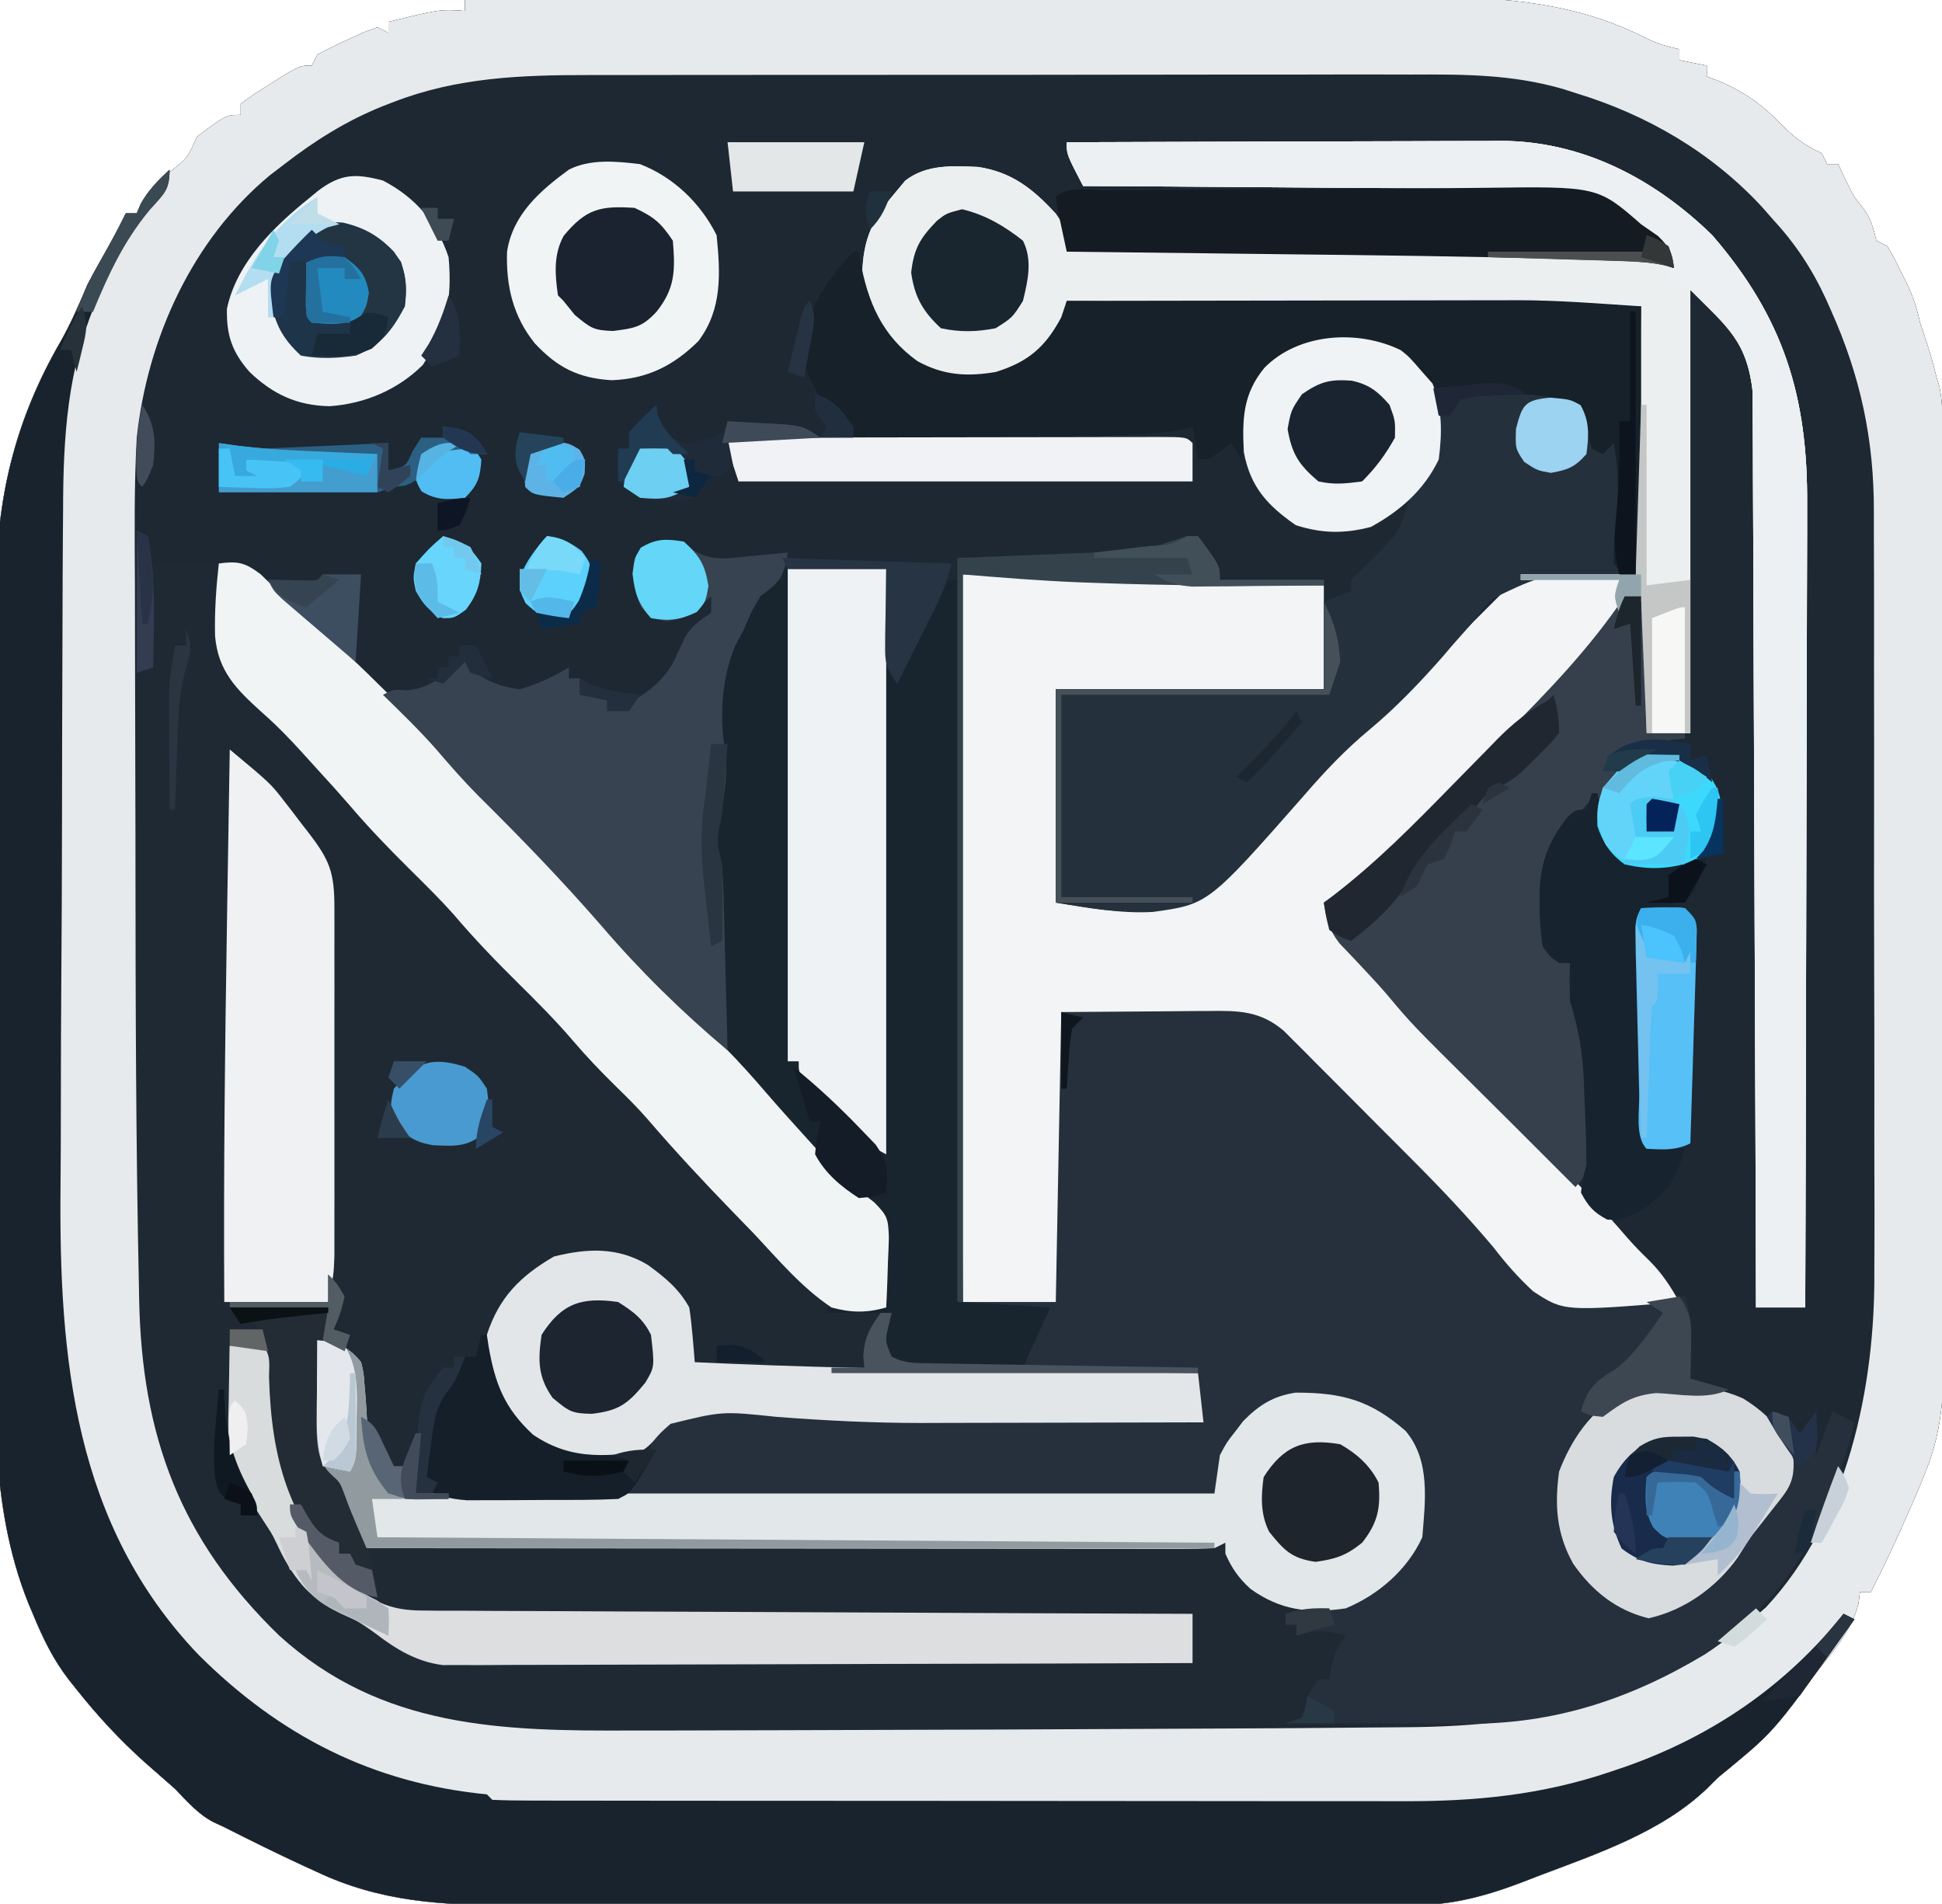 <?xml version="1.0" encoding="UTF-8"?>
<svg version="1.1" xmlns="http://www.w3.org/2000/svg" width="355" height="348">
<path d="M0 0 C24.888 -0.094 49.775 -0.164 74.663 -0.207 C86.22 -0.228 97.777 -0.256 109.334 -0.302 C119.413 -0.342 129.492 -0.367 139.571 -0.376 C144.903 -0.382 150.234 -0.394 155.566 -0.423 C160.595 -0.45 165.625 -0.458 170.655 -0.452 C172.49 -0.454 174.324 -0.461 176.159 -0.477 C190.037 -0.588 203.471 0.576 216.062 7.062 C218.028 8.014 219.87 8.544 222 9 C222 9.66 222 10.32 222 11 C223.65 11.33 225.3 11.66 227 12 C227 12.66 227 13.32 227 14 C227.722 14.268 228.444 14.536 229.188 14.812 C234.261 16.955 237.609 19.536 241.375 23.5 C243.638 25.656 245.238 26.718 248 28 C248.33 28.66 248.66 29.32 249 30 C249.66 30 250.32 30 251 30 C251.433 30.907 251.866 31.815 252.312 32.75 C253.835 35.911 253.835 35.911 255.625 38.125 C257.084 40.115 257.43 41.637 258 44 C258.66 44.33 259.32 44.66 260 45 C261.254 47.145 261.254 47.145 262.562 49.812 C262.997 50.685 263.431 51.558 263.879 52.457 C264.854 54.668 265.483 56.653 266 59 C266.33 59.99 266.66 60.98 267 62 C267.778 64.335 268.442 66.608 269 69 C269.171 69.544 269.342 70.089 269.519 70.65 C270.189 73.921 270.145 77.151 270.14 80.475 C270.145 81.609 270.145 81.609 270.149 82.766 C270.158 85.3 270.16 87.835 270.161 90.37 C270.166 92.186 270.171 94.003 270.176 95.82 C270.189 100.758 270.196 105.697 270.2 110.635 C270.203 113.722 270.207 116.809 270.212 119.896 C270.225 129.559 270.235 139.222 270.239 148.886 C270.243 160.031 270.261 171.176 270.29 182.321 C270.312 190.941 270.322 199.562 270.323 208.182 C270.324 213.327 270.33 218.473 270.348 223.619 C270.364 228.463 270.366 233.307 270.358 238.151 C270.357 239.924 270.361 241.697 270.371 243.47 C270.418 252.349 270.447 260.65 267 269 C266.553 270.121 266.553 270.121 266.097 271.266 C265.274 273.282 264.398 275.266 263.5 277.25 C263.205 277.918 262.91 278.585 262.605 279.273 C260.841 283.237 258.97 287.133 257 291 C256.34 291 255.68 291 255 291 C254.907 291.719 254.814 292.439 254.719 293.18 C253.345 298.571 249.365 302.669 246 307 C245.257 307.962 244.515 308.923 243.75 309.914 C239.813 314.876 235.839 319.37 230.938 323.391 C228.982 324.967 228.982 324.967 227.25 326.734 C218.855 334.912 206.802 338.901 196 343 C195.294 343.276 194.587 343.552 193.859 343.836 C186.943 346.502 180.574 348.301 173.095 348.254 C172.329 348.257 171.563 348.26 170.774 348.263 C168.223 348.271 165.673 348.265 163.122 348.259 C161.287 348.262 159.451 348.265 157.616 348.269 C152.641 348.279 147.665 348.275 142.69 348.269 C137.474 348.264 132.258 348.268 127.042 348.271 C118.279 348.275 109.517 348.27 100.754 348.261 C90.641 348.25 80.529 348.253 70.416 348.264 C61.72 348.273 53.024 348.275 44.328 348.27 C39.141 348.266 33.953 348.266 28.766 348.273 C23.884 348.278 19.002 348.274 14.12 348.263 C12.334 348.26 10.549 348.261 8.764 348.265 C-4.06 348.294 -15.447 347.7 -27.188 342.125 C-27.929 341.786 -28.671 341.447 -29.436 341.098 C-34.344 338.839 -39.178 336.437 -44 334 C-44.687 333.679 -45.374 333.359 -46.081 333.028 C-48.898 331.519 -50.783 329.287 -53 327 C-54.872 325.351 -56.747 323.705 -58.625 322.062 C-63.202 317.946 -67.242 313.577 -71.062 308.75 C-71.515 308.184 -71.968 307.618 -72.434 307.035 C-75.339 303.257 -77.183 299.402 -79 295 C-79.393 294.072 -79.393 294.072 -79.793 293.125 C-87.161 274.804 -85.867 255.088 -85.773 235.712 C-85.754 230.724 -85.765 225.736 -85.772 220.747 C-85.778 212.38 -85.76 204.013 -85.727 195.646 C-85.69 186.019 -85.692 176.393 -85.714 166.766 C-85.735 157.44 -85.728 148.114 -85.708 138.787 C-85.7 134.847 -85.702 130.907 -85.712 126.967 C-85.723 122.317 -85.708 117.667 -85.675 113.017 C-85.667 111.326 -85.667 109.636 -85.677 107.945 C-85.76 91.262 -82.272 76.799 -73.867 62.332 C-71.98 58.965 -70.497 55.554 -69 52 C-68.173 50.423 -67.322 48.858 -66.438 47.312 C-64.877 44.575 -63.386 41.83 -62 39 C-61.34 39 -60.68 39 -60 39 C-59.754 38.413 -59.508 37.827 -59.254 37.223 C-57.806 34.657 -56.218 33.287 -53.938 31.438 C-50.664 28.817 -50.664 28.817 -49 25 C-43.629 21 -43.629 21 -41 21 C-41 20.34 -41 19.68 -41 19 C-38.664 17.273 -38.664 17.273 -35.625 15.375 C-34.627 14.743 -33.63 14.112 -32.602 13.461 C-30 12 -30 12 -28 12 C-27.67 11.34 -27.34 10.68 -27 10 C-25.224 9.034 -23.404 8.148 -21.562 7.312 C-20.079 6.626 -20.079 6.626 -18.566 5.926 C-17.719 5.62 -16.873 5.315 -16 5 C-15.01 5.495 -15.01 5.495 -14 6 C-14 5.34 -14 4.68 -14 4 C-4.59 1.704 -4.59 1.704 0 2 C0 1.34 0 0.68 0 0 Z " fill="#1D2833" transform="translate(85,0)"/>
<path d="M0 0 C24.888 -0.094 49.775 -0.164 74.663 -0.207 C86.22 -0.228 97.777 -0.256 109.334 -0.302 C119.413 -0.342 129.492 -0.367 139.571 -0.376 C144.903 -0.382 150.234 -0.394 155.566 -0.423 C160.595 -0.45 165.625 -0.458 170.655 -0.452 C172.49 -0.454 174.324 -0.461 176.159 -0.477 C190.037 -0.588 203.471 0.576 216.062 7.062 C218.028 8.014 219.87 8.544 222 9 C222 9.66 222 10.32 222 11 C223.65 11.33 225.3 11.66 227 12 C227 12.66 227 13.32 227 14 C227.722 14.268 228.444 14.536 229.188 14.812 C234.261 16.955 237.609 19.536 241.375 23.5 C243.638 25.656 245.238 26.718 248 28 C248.33 28.66 248.66 29.32 249 30 C249.66 30 250.32 30 251 30 C251.433 30.907 251.866 31.815 252.312 32.75 C253.835 35.911 253.835 35.911 255.625 38.125 C257.084 40.115 257.43 41.637 258 44 C258.66 44.33 259.32 44.66 260 45 C261.254 47.145 261.254 47.145 262.562 49.812 C262.997 50.685 263.431 51.558 263.879 52.457 C264.854 54.668 265.483 56.653 266 59 C266.33 59.99 266.66 60.98 267 62 C267.778 64.335 268.442 66.608 269 69 C269.171 69.544 269.342 70.089 269.519 70.65 C270.189 73.921 270.145 77.151 270.14 80.475 C270.145 81.609 270.145 81.609 270.149 82.766 C270.158 85.3 270.16 87.835 270.161 90.37 C270.166 92.186 270.171 94.003 270.176 95.82 C270.189 100.758 270.196 105.697 270.2 110.635 C270.203 113.722 270.207 116.809 270.212 119.896 C270.225 129.559 270.235 139.222 270.239 148.886 C270.243 160.031 270.261 171.176 270.29 182.321 C270.312 190.941 270.322 199.562 270.323 208.182 C270.324 213.327 270.33 218.473 270.348 223.619 C270.364 228.463 270.366 233.307 270.358 238.151 C270.357 239.924 270.361 241.697 270.371 243.47 C270.418 252.349 270.447 260.65 267 269 C266.553 270.121 266.553 270.121 266.097 271.266 C265.274 273.282 264.398 275.266 263.5 277.25 C263.205 277.918 262.91 278.585 262.605 279.273 C260.841 283.237 258.97 287.133 257 291 C256.34 291 255.68 291 255 291 C254.907 291.719 254.814 292.439 254.719 293.18 C253.345 298.571 249.365 302.669 246 307 C245.257 307.962 244.515 308.923 243.75 309.914 C239.813 314.876 235.839 319.37 230.938 323.391 C228.982 324.967 228.982 324.967 227.25 326.734 C218.855 334.912 206.802 338.901 196 343 C195.294 343.276 194.587 343.552 193.859 343.836 C186.943 346.502 180.574 348.301 173.095 348.254 C172.329 348.257 171.563 348.26 170.774 348.263 C168.223 348.271 165.673 348.265 163.122 348.259 C161.287 348.262 159.451 348.265 157.616 348.269 C152.641 348.279 147.665 348.275 142.69 348.269 C137.474 348.264 132.258 348.268 127.042 348.271 C118.279 348.275 109.517 348.27 100.754 348.261 C90.641 348.25 80.529 348.253 70.416 348.264 C61.72 348.273 53.024 348.275 44.328 348.27 C39.141 348.266 33.953 348.266 28.766 348.273 C23.884 348.278 19.002 348.274 14.12 348.263 C12.334 348.26 10.549 348.261 8.764 348.265 C-4.06 348.294 -15.447 347.7 -27.188 342.125 C-27.929 341.786 -28.671 341.447 -29.436 341.098 C-34.344 338.839 -39.178 336.437 -44 334 C-44.687 333.679 -45.374 333.359 -46.081 333.028 C-48.898 331.519 -50.783 329.287 -53 327 C-54.872 325.351 -56.747 323.705 -58.625 322.062 C-63.202 317.946 -67.242 313.577 -71.062 308.75 C-71.515 308.184 -71.968 307.618 -72.434 307.035 C-75.339 303.257 -77.183 299.402 -79 295 C-79.393 294.072 -79.393 294.072 -79.793 293.125 C-87.161 274.804 -85.867 255.088 -85.773 235.712 C-85.754 230.724 -85.765 225.736 -85.772 220.747 C-85.778 212.38 -85.76 204.013 -85.727 195.646 C-85.69 186.019 -85.692 176.393 -85.714 166.766 C-85.735 157.44 -85.728 148.114 -85.708 138.787 C-85.7 134.847 -85.702 130.907 -85.712 126.967 C-85.723 122.317 -85.708 117.667 -85.675 113.017 C-85.667 111.326 -85.667 109.636 -85.677 107.945 C-85.76 91.262 -82.272 76.799 -73.867 62.332 C-71.98 58.965 -70.497 55.554 -69 52 C-68.173 50.423 -67.322 48.858 -66.438 47.312 C-64.877 44.575 -63.386 41.83 -62 39 C-61.34 39 -60.68 39 -60 39 C-59.754 38.413 -59.508 37.827 -59.254 37.223 C-57.806 34.657 -56.218 33.287 -53.938 31.438 C-50.664 28.817 -50.664 28.817 -49 25 C-43.629 21 -43.629 21 -41 21 C-41 20.34 -41 19.68 -41 19 C-38.664 17.273 -38.664 17.273 -35.625 15.375 C-34.627 14.743 -33.63 14.112 -32.602 13.461 C-30 12 -30 12 -28 12 C-27.67 11.34 -27.34 10.68 -27 10 C-25.224 9.034 -23.404 8.148 -21.562 7.312 C-20.079 6.626 -20.079 6.626 -18.566 5.926 C-17.719 5.62 -16.873 5.315 -16 5 C-15.01 5.495 -15.01 5.495 -14 6 C-14 5.34 -14 4.68 -14 4 C-4.59 1.704 -4.59 1.704 0 2 C0 1.34 0 0.68 0 0 Z M-13 18.625 C-13.674 18.884 -14.347 19.142 -15.042 19.409 C-21.648 22.068 -27.363 25.649 -33 30 C-33.873 30.666 -34.745 31.333 -35.645 32.02 C-49.835 43.769 -58.04 61.89 -60 80 C-60.207 83.023 -60.292 86.033 -60.312 89.062 C-60.318 89.765 -60.324 90.467 -60.329 91.19 C-60.269 95.48 -59.562 99.011 -58 103 C-56.998 102.954 -55.997 102.907 -54.965 102.859 C-41.638 102.419 -41.638 102.419 -36 107 C-34.244 108.646 -32.552 110.324 -30.896 112.07 C-29.135 113.863 -27.322 115.486 -25.406 117.109 C-20.356 121.493 -15.653 126.2 -10.938 130.938 C-10.078 131.793 -9.219 132.648 -8.334 133.529 C-3.924 137.946 0.318 142.433 4.385 147.166 C6.954 150.083 9.721 152.785 12.5 155.5 C16.543 159.498 20.454 163.527 24.145 167.855 C31.261 176.081 38.82 183.87 46.547 191.52 C49.216 194.218 51.717 197.012 54.184 199.895 C56.457 202.53 58.788 205.109 61.125 207.688 C61.932 208.578 62.739 209.469 63.57 210.387 C68.277 215.528 68.277 215.528 73.762 219.766 C77.093 223.091 76.779 226.209 76.812 230.75 C76.838 231.543 76.863 232.336 76.889 233.152 C76.947 235.101 76.977 237.051 77 239 C73.37 239 69.74 239 66 239 C66 239.33 66 239.66 66 240 C69.3 240 72.6 240 76 240 C75.505 240.722 75.01 241.444 74.5 242.188 C72.921 245.148 72.718 246.713 73 250 C71.02 250 69.04 250 67 250 C67 250.33 67 250.66 67 251 C89.11 251 111.22 251 134 251 C134 253.31 134 255.62 134 258 C134.33 258.66 134.66 259.32 135 260 C127.045 259.892 119.09 259.779 111.135 259.661 C107.439 259.606 103.744 259.553 100.048 259.503 C96.469 259.454 92.89 259.402 89.311 259.347 C87.309 259.317 85.307 259.291 83.305 259.266 C74.503 259.126 65.776 258.647 57 258 C45.588 256.754 45.588 256.754 35.438 260.812 C33.213 263.153 33 263.642 33 267 C32.02 268.348 31.02 269.682 30 271 C30 271.66 30 272.32 30 273 C65.31 273 100.62 273 137 273 C138.485 268.545 138.485 268.545 140 264 C142.643 260.272 144.742 257.672 149 256 C156.456 255.084 162.789 255.615 169 260 C171.823 262.389 172.827 263.481 174 267 C174.912 279.04 174.912 279.04 172.312 284.625 C167.075 290.005 162.654 292.891 155.25 294.125 C154.265 294.293 153.28 294.46 152.266 294.633 C151.518 294.754 150.77 294.875 150 295 C150 295.66 150 296.32 150 297 C150.66 297 151.32 297 152 297 C152 297.66 152 298.32 152 299 C153.65 298.34 155.3 297.68 157 297 C157 297.66 157 298.32 157 299 C158.32 299 159.64 299 161 299 C160.257 300.145 160.257 300.145 159.5 301.312 C157.756 303.924 157.756 303.924 158 307 C157.01 307.33 156.02 307.66 155 308 C152.723 310.815 152.723 310.815 153 314 C152.01 314.33 151.02 314.66 150 315 C155.831 315.1 161.661 315.172 167.493 315.22 C169.469 315.24 171.445 315.267 173.421 315.302 C197.797 315.722 219.228 310.496 237.812 293.812 C252.703 277.92 257.8 253.493 257.631 232.481 C257.636 230.817 257.644 229.152 257.653 227.488 C257.671 223.027 257.659 218.567 257.639 214.106 C257.622 209.405 257.631 204.705 257.636 200.004 C257.641 192.12 257.625 184.236 257.597 176.352 C257.565 167.271 257.565 158.191 257.582 149.11 C257.598 140.323 257.591 131.537 257.574 122.751 C257.567 119.033 257.568 115.316 257.576 111.599 C257.583 107.215 257.571 102.832 257.544 98.449 C257.537 96.852 257.537 95.255 257.544 93.658 C257.597 80.435 255.122 68.819 249.688 56.688 C249.388 56.016 249.089 55.344 248.781 54.652 C246.222 49.114 243.156 44.488 239 40 C238.357 39.267 237.714 38.533 237.051 37.777 C227.765 27.771 216.021 20.955 203 17 C202.23 16.753 201.46 16.507 200.666 16.252 C191.381 13.572 182.508 13.582 172.938 13.628 C171.142 13.625 169.347 13.622 167.552 13.617 C162.709 13.607 157.866 13.617 153.023 13.63 C147.936 13.641 142.849 13.637 137.762 13.635 C129.221 13.634 120.681 13.645 112.141 13.664 C102.291 13.685 92.441 13.688 82.591 13.682 C73.085 13.677 63.579 13.682 54.073 13.693 C50.041 13.698 46.01 13.699 41.978 13.697 C37.224 13.695 32.47 13.703 27.716 13.719 C25.979 13.723 24.243 13.724 22.506 13.721 C10.304 13.705 -1.474 14.156 -13 18.625 Z " fill="#1F2934" transform="translate(85,0)"/>
<path d="M0 0 C24.888 -0.094 49.775 -0.164 74.663 -0.207 C86.22 -0.228 97.777 -0.256 109.334 -0.302 C119.413 -0.342 129.492 -0.367 139.571 -0.376 C144.903 -0.382 150.234 -0.394 155.566 -0.423 C160.595 -0.45 165.625 -0.458 170.655 -0.452 C172.49 -0.454 174.324 -0.461 176.159 -0.477 C190.037 -0.588 203.471 0.576 216.062 7.062 C218.028 8.014 219.87 8.544 222 9 C222 9.66 222 10.32 222 11 C223.65 11.33 225.3 11.66 227 12 C227 12.66 227 13.32 227 14 C227.722 14.268 228.444 14.536 229.188 14.812 C234.261 16.955 237.609 19.536 241.375 23.5 C243.638 25.656 245.238 26.718 248 28 C248.33 28.66 248.66 29.32 249 30 C249.66 30 250.32 30 251 30 C251.433 30.907 251.866 31.815 252.312 32.75 C253.835 35.911 253.835 35.911 255.625 38.125 C257.084 40.115 257.43 41.637 258 44 C258.66 44.33 259.32 44.66 260 45 C261.254 47.145 261.254 47.145 262.562 49.812 C262.997 50.685 263.431 51.558 263.879 52.457 C264.854 54.668 265.483 56.653 266 59 C266.33 59.99 266.66 60.98 267 62 C267.778 64.335 268.442 66.608 269 69 C269.171 69.544 269.342 70.089 269.519 70.65 C270.189 73.921 270.145 77.151 270.14 80.475 C270.145 81.609 270.145 81.609 270.149 82.766 C270.158 85.3 270.16 87.835 270.161 90.37 C270.166 92.186 270.171 94.003 270.176 95.82 C270.189 100.758 270.196 105.697 270.2 110.635 C270.203 113.722 270.207 116.809 270.212 119.896 C270.225 129.559 270.235 139.222 270.239 148.886 C270.243 160.031 270.261 171.176 270.29 182.321 C270.312 190.941 270.322 199.562 270.323 208.182 C270.324 213.327 270.33 218.473 270.348 223.619 C270.364 228.463 270.366 233.307 270.358 238.151 C270.357 239.924 270.361 241.697 270.371 243.47 C270.418 252.349 270.447 260.65 267 269 C266.553 270.121 266.553 270.121 266.097 271.266 C265.274 273.282 264.398 275.266 263.5 277.25 C263.205 277.918 262.91 278.585 262.605 279.273 C260.841 283.237 258.97 287.133 257 291 C256.34 291 255.68 291 255 291 C254.907 291.719 254.814 292.439 254.719 293.18 C253.345 298.571 249.365 302.669 246 307 C245.257 307.962 244.515 308.923 243.75 309.914 C239.813 314.876 235.839 319.37 230.938 323.391 C228.982 324.967 228.982 324.967 227.25 326.734 C218.855 334.912 206.802 338.901 196 343 C195.294 343.276 194.587 343.552 193.859 343.836 C186.943 346.502 180.574 348.301 173.095 348.254 C172.329 348.257 171.563 348.26 170.774 348.263 C168.223 348.271 165.673 348.265 163.122 348.259 C161.287 348.262 159.451 348.265 157.616 348.269 C152.641 348.279 147.665 348.275 142.69 348.269 C137.474 348.264 132.258 348.268 127.042 348.271 C118.279 348.275 109.517 348.27 100.754 348.261 C90.641 348.25 80.529 348.253 70.416 348.264 C61.72 348.273 53.024 348.275 44.328 348.27 C39.141 348.266 33.953 348.266 28.766 348.273 C23.884 348.278 19.002 348.274 14.12 348.263 C12.334 348.26 10.549 348.261 8.764 348.265 C-4.06 348.294 -15.447 347.7 -27.188 342.125 C-27.929 341.786 -28.671 341.447 -29.436 341.098 C-34.344 338.839 -39.178 336.437 -44 334 C-44.687 333.679 -45.374 333.359 -46.081 333.028 C-48.898 331.519 -50.783 329.287 -53 327 C-54.872 325.351 -56.747 323.705 -58.625 322.062 C-63.202 317.946 -67.242 313.577 -71.062 308.75 C-71.515 308.184 -71.968 307.618 -72.434 307.035 C-75.339 303.257 -77.183 299.402 -79 295 C-79.393 294.072 -79.393 294.072 -79.793 293.125 C-87.161 274.804 -85.867 255.088 -85.773 235.712 C-85.754 230.724 -85.765 225.736 -85.772 220.747 C-85.778 212.38 -85.76 204.013 -85.727 195.646 C-85.69 186.019 -85.692 176.393 -85.714 166.766 C-85.735 157.44 -85.728 148.114 -85.708 138.787 C-85.7 134.847 -85.702 130.907 -85.712 126.967 C-85.723 122.317 -85.708 117.667 -85.675 113.017 C-85.667 111.326 -85.667 109.636 -85.677 107.945 C-85.76 91.262 -82.272 76.799 -73.867 62.332 C-71.98 58.965 -70.497 55.554 -69 52 C-68.173 50.423 -67.322 48.858 -66.438 47.312 C-64.877 44.575 -63.386 41.83 -62 39 C-61.34 39 -60.68 39 -60 39 C-59.754 38.413 -59.508 37.827 -59.254 37.223 C-57.806 34.657 -56.218 33.287 -53.938 31.438 C-50.664 28.817 -50.664 28.817 -49 25 C-43.629 21 -43.629 21 -41 21 C-41 20.34 -41 19.68 -41 19 C-38.664 17.273 -38.664 17.273 -35.625 15.375 C-34.627 14.743 -33.63 14.112 -32.602 13.461 C-30 12 -30 12 -28 12 C-27.67 11.34 -27.34 10.68 -27 10 C-25.224 9.034 -23.404 8.148 -21.562 7.312 C-20.079 6.626 -20.079 6.626 -18.566 5.926 C-17.719 5.62 -16.873 5.315 -16 5 C-15.01 5.495 -15.01 5.495 -14 6 C-14 5.34 -14 4.68 -14 4 C-4.59 1.704 -4.59 1.704 0 2 C0 1.34 0 0.68 0 0 Z M-13 18.625 C-13.674 18.884 -14.347 19.142 -15.042 19.409 C-21.648 22.068 -27.363 25.649 -33 30 C-33.873 30.666 -34.745 31.333 -35.645 32.02 C-49.832 43.766 -58.06 61.887 -60 80 C-60.503 88.863 -60.384 97.75 -60.337 106.623 C-60.322 110.126 -60.323 113.629 -60.322 117.132 C-60.319 123.038 -60.304 128.943 -60.281 134.849 C-60.258 140.82 -60.244 146.791 -60.24 152.762 C-60.24 153.49 -60.239 154.219 -60.239 154.97 C-60.238 155.697 -60.238 156.424 -60.237 157.173 C-60.221 183.119 -60.161 209.067 -59.609 235.008 C-59.594 235.828 -59.58 236.649 -59.564 237.494 C-59.089 262.424 -52.123 281.394 -33.93 299.004 C-15.232 315.979 6.702 316.45 30.715 316.328 C33.351 316.326 35.987 316.324 38.623 316.324 C44.904 316.321 51.185 316.302 57.466 316.276 C62.504 316.255 67.542 316.24 72.58 316.228 C89.311 316.19 106.042 316.125 122.773 316.037 C128.215 316.008 133.658 315.984 139.1 315.964 C147.593 315.931 156.085 315.879 164.577 315.788 C167.072 315.763 169.567 315.744 172.061 315.73 C196.912 315.574 218.781 310.898 237.812 293.812 C252.703 277.92 257.8 253.493 257.631 232.481 C257.636 230.817 257.644 229.152 257.653 227.488 C257.671 223.027 257.659 218.567 257.639 214.106 C257.622 209.405 257.631 204.705 257.636 200.004 C257.641 192.12 257.625 184.236 257.597 176.352 C257.565 167.271 257.565 158.191 257.582 149.11 C257.598 140.323 257.591 131.537 257.574 122.751 C257.567 119.033 257.568 115.316 257.576 111.599 C257.583 107.215 257.571 102.832 257.544 98.449 C257.537 96.852 257.537 95.255 257.544 93.658 C257.597 80.435 255.122 68.819 249.688 56.688 C249.388 56.016 249.089 55.344 248.781 54.652 C246.222 49.114 243.156 44.488 239 40 C238.357 39.267 237.714 38.533 237.051 37.777 C227.765 27.771 216.021 20.955 203 17 C202.23 16.753 201.46 16.507 200.666 16.252 C191.381 13.572 182.508 13.582 172.938 13.628 C171.142 13.625 169.347 13.622 167.552 13.617 C162.709 13.607 157.866 13.617 153.023 13.63 C147.936 13.641 142.849 13.637 137.762 13.635 C129.221 13.634 120.681 13.645 112.141 13.664 C102.291 13.685 92.441 13.688 82.591 13.682 C73.085 13.677 63.579 13.682 54.073 13.693 C50.041 13.698 46.01 13.699 41.978 13.697 C37.224 13.695 32.47 13.703 27.716 13.719 C25.979 13.723 24.243 13.724 22.506 13.721 C10.304 13.705 -1.474 14.156 -13 18.625 Z " fill="#E7EAEC" transform="translate(85,0)"/>
<path d="M0 0 C0.33 0 0.66 0 1 0 C1 29.7 1 59.4 1 90 C1.66 90 2.32 90 3 90 C4.48 91.469 4.48 91.469 6.188 93.5 C6.804 94.223 7.42 94.946 8.055 95.691 C8.697 96.453 9.339 97.215 10 98 C11.267 99.483 12.537 100.962 13.812 102.438 C14.376 103.096 14.939 103.755 15.52 104.434 C16.935 106.11 16.935 106.11 19 107 C19 77.63 19 48.26 19 18 C19.66 18.66 20.32 19.32 21 20 C21.381 19.004 21.381 19.004 21.77 17.988 C24.027 12.196 26.551 7.174 30 2 C30.66 2 31.32 2 32 2 C32 45.56 32 89.12 32 134 C37.94 134 43.88 134 50 134 C49.995 132.4 49.99 130.799 49.984 129.151 C49.966 123.237 49.955 117.324 49.945 111.411 C49.94 108.847 49.933 106.283 49.925 103.719 C49.912 100.043 49.907 96.367 49.902 92.691 C49.897 91.537 49.892 90.383 49.887 89.194 C49.887 88.133 49.887 87.072 49.886 85.979 C49.884 85.039 49.882 84.1 49.88 83.132 C50 81 50 81 51 80 C53.523 79.862 56.018 79.787 58.543 79.762 C59.304 79.754 60.065 79.746 60.85 79.737 C62.466 79.723 64.083 79.713 65.699 79.705 C68.16 79.688 70.62 79.644 73.08 79.6 C74.651 79.589 76.222 79.581 77.793 79.574 C78.524 79.557 79.256 79.539 80.01 79.521 C88.412 79.556 92.767 84.537 98.371 90.119 C99.159 90.914 99.946 91.708 100.758 92.527 C101.583 93.353 102.409 94.179 103.259 95.03 C104.998 96.772 106.734 98.516 108.468 100.262 C111.118 102.93 113.775 105.59 116.434 108.248 C118.125 109.945 119.817 111.642 121.508 113.34 C122.3 114.133 123.091 114.926 123.907 115.742 C127.492 119.358 130.902 122.949 134 127 C136.858 130.441 139.292 132.711 143.812 133.476 C147.041 133.59 150.21 133.524 153.438 133.375 C155.107 133.334 155.107 133.334 156.811 133.293 C159.542 133.223 162.27 133.124 165 133 C166.095 136.285 166.1 138.737 166.062 142.188 C166.053 143.274 166.044 144.361 166.035 145.48 C166.018 146.728 166.018 146.728 166 148 C168.31 148.66 170.62 149.32 173 150 C169.984 151.508 167.221 150.896 163.875 150.75 C158.386 150.662 154.035 150.864 149.586 154.332 C145.002 159.153 142.725 163.877 142.438 170.562 C142.779 176.834 144.364 181.329 148.801 185.824 C151.927 188.428 154.398 189.855 158.375 190.812 C166.649 188.958 171.792 183.788 176.375 176.875 C176.981 175.882 177.587 174.89 178.211 173.867 C180 171 180 171 182.23 168.32 C184.313 166.089 184.313 166.089 183.938 163 C182.989 159.965 181.777 157.626 180 155 C180.66 154.67 181.32 154.34 182 154 C183.32 155.32 184.64 156.64 186 158 C186.99 156.68 187.98 155.36 189 154 C189 156.64 189 159.28 189 162 C189.99 159.36 190.98 156.72 192 154 C193.32 154.66 194.64 155.32 196 156 C191.774 173.508 184.108 188.276 168.656 198.41 C154.854 206.671 141.089 211.189 125.008 211.098 C124.062 211.096 123.116 211.095 122.141 211.093 C119.136 211.088 116.13 211.075 113.125 211.062 C111.081 211.057 109.036 211.053 106.992 211.049 C101.995 211.038 96.997 211.021 92 211 C92.99 210.67 93.98 210.34 95 210 C95.601 208.098 95.601 208.098 96 206 C96.66 205.01 97.32 204.02 98 203 C98.66 203 99.32 203 100 203 C100.186 201.855 100.186 201.855 100.375 200.688 C101 198 101 198 103 195 C99.407 194.042 97.615 193.795 94 195 C94 194.34 94 193.68 94 193 C93.34 193 92.68 193 92 193 C92 192.34 92 191.68 92 191 C92.701 190.914 93.403 190.827 94.125 190.738 C102.206 189.542 107.891 187.427 113.438 181.312 C116.088 177.39 116.19 174.94 116.25 170.188 C116.276 168.964 116.302 167.741 116.328 166.48 C115.866 161.578 114.194 159.1 110.625 155.812 C104.394 151.51 98.395 151.216 91 152 C85.508 154.396 82.491 158.671 80 164 C79.67 165.65 79.34 167.3 79 169 C43.69 169 8.38 169 -28 169 C-26 164 -26 164 -24 162 C-24 161.01 -24 160.02 -24 159 C-20.652 155.437 -19.12 154.155 -14.223 153.477 C-12.835 153.5 -11.448 153.55 -10.062 153.625 C-9.404 153.639 -8.746 153.653 -8.068 153.668 C-4.628 153.764 -1.201 153.985 2.231 154.234 C11.239 154.887 20.213 155.2 29.246 155.316 C30.637 155.337 32.028 155.358 33.419 155.379 C37.024 155.434 40.629 155.484 44.234 155.532 C47.936 155.583 51.637 155.638 55.338 155.693 C62.559 155.8 69.779 155.902 77 156 C76.67 155.34 76.34 154.68 76 154 C76 151.69 76 149.38 76 147 C53.89 147 31.78 147 9 147 C9 146.67 9 146.34 9 146 C10.98 146 12.96 146 15 146 C14.938 145.278 14.876 144.556 14.812 143.812 C15.035 140.471 16.128 138.73 18 136 C14.7 136 11.4 136 8 136 C8 135.67 8 135.34 8 135 C11.63 135 15.26 135 19 135 C19.698 124.817 19.698 124.817 16.246 115.699 C14.004 114.086 14.004 114.086 11.547 112.668 C6.7 109.494 3.514 104.537 0 100 C-2.437 96.973 -4.831 94.15 -7.75 91.562 C-11.81 86.939 -11.136 80.608 -11.281 74.676 C-11.309 73.673 -11.309 73.673 -11.337 72.649 C-11.415 69.82 -11.484 66.991 -11.552 64.162 C-11.604 62.083 -11.661 60.004 -11.719 57.926 C-11.749 56.693 -11.779 55.459 -11.811 54.189 C-11.965 51.594 -12.334 49.484 -13 47 C-12.625 44.668 -12.625 44.668 -12 42.188 C-11.023 37.744 -11.3 34.514 -12 30 C-11.847 19.817 -9.449 11.061 -3 3 C-2.01 2.67 -1.02 2.34 0 2 C0 1.34 0 0.68 0 0 Z " fill="#25303C" transform="translate(143,104)"/>
<path d="M0 0 C11.058 -0.046 22.115 -0.082 33.173 -0.104 C38.308 -0.114 43.443 -0.128 48.578 -0.151 C53.538 -0.173 58.498 -0.185 63.458 -0.19 C65.346 -0.193 67.234 -0.201 69.122 -0.211 C71.776 -0.226 74.43 -0.228 77.084 -0.227 C78.241 -0.238 78.241 -0.238 79.423 -0.249 C94.285 -0.193 107.445 6.691 118 17 C131.07 32.119 135.487 46.511 135.341 66.212 C135.34 67.819 135.34 69.427 135.342 71.034 C135.343 75.366 135.325 79.698 135.304 84.03 C135.285 88.569 135.284 93.108 135.28 97.647 C135.271 106.228 135.246 114.809 135.216 123.39 C135.182 133.165 135.166 142.94 135.151 152.715 C135.12 172.81 135.067 192.905 135 213 C132.03 213 129.06 213 126 213 C125.998 212.125 125.995 211.25 125.993 210.349 C125.934 189.058 125.858 167.767 125.764 146.476 C125.719 136.18 125.68 125.883 125.654 115.587 C125.631 106.612 125.597 97.638 125.551 88.663 C125.527 83.912 125.509 79.16 125.502 74.409 C125.496 69.934 125.476 65.46 125.446 60.986 C125.437 59.346 125.433 57.706 125.435 56.066 C125.437 53.821 125.42 51.578 125.399 49.334 C125.392 47.452 125.392 47.452 125.385 45.532 C124.397 36.466 120.771 33.771 114 27 C114 53.73 114 80.46 114 108 C111.36 108 108.72 108 106 108 C105.67 100.08 105.34 92.16 105 84 C104.01 83.67 103.02 83.34 102 83 C101.741 83.566 101.483 84.132 101.216 84.715 C95.138 96.137 83.9 105.407 74.843 114.418 C72.301 116.949 69.77 119.491 67.24 122.033 C65.615 123.657 63.99 125.28 62.363 126.902 C61.613 127.657 60.863 128.411 60.09 129.188 C56.276 132.968 52.604 136.224 48 139 C48.523 142.901 49.391 144.897 52.133 147.707 C52.775 148.377 53.417 149.046 54.078 149.736 C54.754 150.421 55.429 151.107 56.125 151.812 C57.441 153.172 58.757 154.533 60.07 155.895 C60.724 156.57 61.378 157.245 62.052 157.941 C64.584 160.617 66.986 163.395 69.397 166.181 C71.544 168.617 73.813 170.909 76.125 173.188 C76.932 173.985 77.739 174.783 78.57 175.605 C79.372 176.396 80.174 177.186 81 178 C82.667 179.667 84.333 181.333 86 183 C86.874 183.862 87.748 184.725 88.648 185.613 C93.447 190.364 98.127 195.148 102.508 200.293 C103.848 201.826 105.294 203.264 106.75 204.688 C108.988 206.987 110.404 209.235 112 212 C90.899 213.729 90.899 213.729 85.27 210.055 C82.514 207.513 80.283 204.971 78 202 C73.325 196.442 68.367 191.208 63.238 186.07 C62.525 185.354 61.812 184.637 61.077 183.899 C59.584 182.401 58.089 180.903 56.593 179.407 C54.303 177.115 52.021 174.816 49.74 172.516 C48.282 171.054 46.823 169.593 45.363 168.133 C44.684 167.446 44.005 166.76 43.305 166.053 C42.348 165.101 42.348 165.101 41.372 164.129 C40.816 163.572 40.26 163.014 39.687 162.439 C35.387 158.77 31.419 158.729 25.953 158.805 C25.269 158.807 24.585 158.809 23.88 158.811 C21.337 158.821 18.793 158.849 16.25 158.875 C10.557 158.916 4.865 158.958 -1 159 C-1.33 176.49 -1.66 193.98 -2 212 C-7.61 212 -13.22 212 -19 212 C-19 168.11 -19 124.22 -19 79 C26.268 80.161 26.268 80.161 47 81 C47 87.27 47 93.54 47 100 C30.83 100 14.66 100 -2 100 C-2 112.87 -2 125.74 -2 139 C12.106 141.318 12.106 141.318 25.075 136.605 C34.24 129.344 42.163 120.417 49.853 111.646 C53.41 107.603 57.134 103.99 61.241 100.504 C63.504 98.569 65.6 96.497 67.688 94.375 C68.44 93.613 69.193 92.851 69.969 92.066 C70.639 91.384 71.309 90.703 72 90 C75.667 86.333 79.333 82.667 83 79 C89.93 79 96.86 79 104 79 C104.33 62.83 104.66 46.66 105 30 C70.35 29.67 35.7 29.34 0 29 C-0.33 30.65 -0.66 32.3 -1 34 C-4.357 38.937 -7.124 41.266 -13 43 C-19.429 43.945 -23.994 43.226 -29.312 39.43 C-33.408 35.96 -36.578 31.86 -37.371 26.484 C-37.539 19.557 -36.495 15.312 -32 10 C-31.175 9.01 -30.35 8.02 -29.5 7 C-25.563 4.002 -20.947 4.321 -16.195 4.516 C-10.024 5.451 -6.13 8.554 -2 13.062 C0 16 0 16 0 20 C0.898 19.998 1.796 19.996 2.721 19.993 C11.336 19.973 19.95 19.958 28.564 19.948 C32.989 19.943 37.414 19.936 41.839 19.925 C59.321 19.88 76.797 19.877 94.273 20.379 C95.515 20.41 96.757 20.44 98.036 20.472 C99.734 20.529 99.734 20.529 101.466 20.588 C102.445 20.619 103.424 20.65 104.433 20.682 C107.047 21.006 108.745 21.672 111 23 C109.519 19.235 107.512 17.666 104.188 15.438 C103.335 14.859 102.483 14.28 101.605 13.684 C100.746 13.128 99.886 12.572 99 12 C97.958 11.219 97.958 11.219 96.895 10.422 C92.902 8.461 89.472 8.56 85.079 8.568 C83.746 8.552 83.746 8.552 82.387 8.537 C79.46 8.507 76.533 8.497 73.605 8.488 C71.572 8.471 69.539 8.453 67.506 8.434 C62.162 8.386 56.817 8.357 51.473 8.33 C46.016 8.301 40.56 8.254 35.104 8.209 C24.402 8.123 13.701 8.056 3 8 C0 2.25 0 2.25 0 0 Z " fill="#F2F4F5" transform="translate(195,26)"/>
<path d="M0 0 C0 3.814 -0.968 4.302 -3.5 7.062 C-7.289 11.672 -9.88 16.347 -12.312 21.75 C-12.8 22.802 -12.8 22.802 -13.297 23.875 C-18.711 36.366 -19.455 48.961 -19.468 62.333 C-19.48 64.027 -19.493 65.721 -19.508 67.415 C-19.543 71.977 -19.558 76.54 -19.568 81.103 C-19.574 83.969 -19.585 86.834 -19.596 89.7 C-19.636 99.741 -19.658 109.782 -19.666 119.823 C-19.674 129.111 -19.723 138.398 -19.791 147.685 C-19.848 155.714 -19.873 163.744 -19.875 171.773 C-19.877 176.544 -19.891 181.314 -19.938 186.084 C-20.227 217.314 -17.418 247.736 5.283 271.478 C20.057 286.215 37.057 294.973 58 297 C58.33 297.33 58.66 297.66 59 298 C61.326 298.102 63.622 298.139 65.949 298.134 C66.685 298.136 67.42 298.138 68.178 298.141 C70.662 298.147 73.146 298.146 75.63 298.145 C77.404 298.148 79.178 298.152 80.951 298.155 C85.787 298.164 90.622 298.167 95.457 298.167 C99.495 298.168 103.532 298.172 107.57 298.175 C117.105 298.184 126.64 298.186 136.175 298.185 C145.997 298.185 155.818 298.195 165.64 298.211 C174.076 298.224 182.512 298.229 190.948 298.229 C195.984 298.229 201.02 298.231 206.056 298.242 C210.803 298.252 215.549 298.252 220.296 298.245 C222.031 298.243 223.766 298.246 225.501 298.252 C238.691 298.295 250.813 297.126 263.375 292.875 C264.279 292.569 265.183 292.264 266.115 291.949 C281.941 286.388 295.478 277.179 306 264 C306.66 264.33 307.32 264.66 308 265 C293.602 285.283 293.602 285.283 284.938 292.391 C282.982 293.967 282.982 293.967 281.25 295.734 C272.855 303.912 260.802 307.901 250 312 C249.294 312.276 248.587 312.552 247.859 312.836 C240.943 315.502 234.574 317.301 227.095 317.254 C226.329 317.257 225.563 317.26 224.774 317.263 C222.223 317.271 219.673 317.265 217.122 317.259 C215.287 317.262 213.451 317.265 211.616 317.269 C206.641 317.279 201.665 317.275 196.69 317.269 C191.474 317.264 186.258 317.268 181.042 317.271 C172.279 317.275 163.517 317.27 154.754 317.261 C144.641 317.25 134.529 317.253 124.416 317.264 C115.72 317.273 107.024 317.275 98.328 317.27 C93.141 317.266 87.953 317.266 82.766 317.273 C77.884 317.278 73.002 317.274 68.12 317.263 C66.334 317.26 64.549 317.261 62.764 317.265 C49.94 317.294 38.553 316.7 26.812 311.125 C26.071 310.786 25.329 310.447 24.564 310.098 C19.656 307.839 14.822 305.437 10 303 C9.313 302.679 8.626 302.359 7.919 302.028 C5.102 300.519 3.217 298.287 1 296 C-0.872 294.351 -2.747 292.705 -4.625 291.062 C-9.202 286.946 -13.242 282.577 -17.062 277.75 C-17.515 277.184 -17.968 276.618 -18.434 276.035 C-21.339 272.257 -23.183 268.402 -25 264 C-25.393 263.072 -25.393 263.072 -25.793 262.125 C-33.161 243.804 -31.867 224.088 -31.773 204.712 C-31.754 199.724 -31.765 194.736 -31.772 189.747 C-31.778 181.38 -31.76 173.013 -31.727 164.646 C-31.69 155.019 -31.692 145.393 -31.714 135.766 C-31.735 126.44 -31.728 117.114 -31.708 107.787 C-31.7 103.847 -31.702 99.907 -31.712 95.967 C-31.723 91.317 -31.708 86.667 -31.675 82.017 C-31.667 80.326 -31.667 78.636 -31.677 76.945 C-31.76 60.262 -28.272 45.799 -19.867 31.332 C-17.98 27.965 -16.497 24.554 -15 21 C-14.173 19.423 -13.322 17.858 -12.438 16.312 C-10.877 13.575 -9.386 10.83 -8 8 C-7.34 8 -6.68 8 -6 8 C-5.753 7.423 -5.505 6.845 -5.25 6.25 C-3.833 3.7 -2.124 1.982 0 0 Z " fill="#19232D" transform="translate(31,31)"/>
<path d="M0 0 C0.33 0 0.66 0 1 0 C1.086 0.557 1.173 1.114 1.262 1.688 C2.663 9.299 5.256 15.375 11.688 20 C16.388 22.612 20.748 22.892 26 22 C31.876 20.193 35.07 17.509 38 12 C38.33 11.01 38.66 10.02 39 9 C50.475 8.977 61.951 8.959 73.426 8.948 C78.756 8.943 84.086 8.936 89.416 8.925 C94.571 8.914 99.726 8.908 104.88 8.905 C106.836 8.903 108.791 8.9 110.746 8.894 C113.509 8.887 116.272 8.886 119.035 8.886 C120.217 8.881 120.217 8.881 121.422 8.876 C129.013 8.889 136.366 9.491 144 10 C144 26.17 144 42.34 144 59 C141.6 60.2 140.403 60.01 137.746 59.816 C126.447 58.789 126.447 58.789 116.688 63.5 C114.711 65.69 114.711 65.69 113 68 C111.859 69.296 110.713 70.588 109.562 71.875 C109.006 72.531 108.449 73.187 107.875 73.863 C103.69 78.632 99.206 83.337 94.322 87.394 C89.906 91.069 86.152 95.036 82.41 99.371 C64.885 119.299 64.885 119.299 54.738 120.699 C48.535 121.029 43.354 119.949 37 119 C37 106.13 37 93.26 37 80 C53.17 80 69.34 80 86 80 C86 74.72 86 69.44 86 64 C87.65 63.34 89.3 62.68 91 62 C91 61.34 91 60.68 91 60 C92.154 58.846 93.312 57.695 94.488 56.562 C99.98 51.054 99.98 51.054 102 44 C102.66 43.175 103.32 42.35 104 41.5 C107.07 37.087 106.88 32.147 106 27 C104.141 23.012 101.677 20.451 98 18 C90.808 16.707 84.281 15.943 78 20 C73.87 24.065 71.952 27.391 71.438 33.125 C71.312 34.49 71.312 34.49 71.184 35.883 C71.123 36.581 71.062 37.28 71 38 C70.34 37.01 69.68 36.02 69 35 C68.381 35.495 67.763 35.99 67.125 36.5 C65 38 65 38 63 38 C62.505 35.03 62.505 35.03 62 32 C61.256 32.232 61.256 32.232 60.498 32.468 C57.034 33.206 53.567 33.344 50.039 33.516 C49.251 33.556 48.462 33.596 47.65 33.637 C45.965 33.72 44.279 33.801 42.594 33.879 C40.88 33.959 39.166 34.042 37.453 34.129 C32.3 34.386 27.15 34.571 21.992 34.68 C20.229 34.727 18.466 34.796 16.705 34.885 C1.955 35.61 1.955 35.61 -2.952 31.568 C-4.996 28.785 -6.578 26.14 -8 23 C-8.33 22.34 -8.66 21.68 -9 21 C-9.757 13.427 -6.959 8.24 -2.312 2.5 C-1.549 1.675 -0.786 0.85 0 0 Z " fill="#25303D" transform="translate(156,46)"/>
<path d="M0 0 C11.058 -0.046 22.115 -0.082 33.173 -0.104 C38.308 -0.114 43.443 -0.128 48.578 -0.151 C53.538 -0.173 58.498 -0.185 63.458 -0.19 C65.346 -0.193 67.234 -0.201 69.122 -0.211 C71.776 -0.226 74.43 -0.228 77.084 -0.227 C78.241 -0.238 78.241 -0.238 79.423 -0.249 C94.285 -0.193 107.445 6.691 118 17 C131.07 32.119 135.487 46.511 135.341 66.212 C135.34 67.819 135.34 69.427 135.342 71.034 C135.343 75.366 135.325 79.698 135.304 84.03 C135.285 88.569 135.284 93.108 135.28 97.647 C135.271 106.228 135.246 114.809 135.216 123.39 C135.182 133.165 135.166 142.94 135.151 152.715 C135.12 172.81 135.067 192.905 135 213 C132.03 213 129.06 213 126 213 C125.998 212.125 125.995 211.25 125.993 210.349 C125.934 189.058 125.858 167.767 125.764 146.476 C125.719 136.18 125.68 125.883 125.654 115.587 C125.631 106.612 125.597 97.638 125.551 88.663 C125.527 83.912 125.509 79.16 125.502 74.409 C125.496 69.934 125.476 65.46 125.446 60.986 C125.437 59.346 125.433 57.706 125.435 56.066 C125.437 53.821 125.42 51.578 125.399 49.334 C125.392 47.452 125.392 47.452 125.385 45.532 C124.397 36.466 120.771 33.771 114 27 C114 53.73 114 80.46 114 108 C111.36 108 108.72 108 106 108 C105.67 100.08 105.34 92.16 105 84 C104.01 83.67 103.02 83.34 102 83 C101.67 83.99 101.34 84.98 101 86 C100 83 100 83 101 80 C95.06 80 89.12 80 83 80 C83 79.67 83 79.34 83 79 C89.93 79 96.86 79 104 79 C104.33 62.83 104.66 46.66 105 30 C70.35 29.67 35.7 29.34 0 29 C-0.33 30.65 -0.66 32.3 -1 34 C-4.357 38.937 -7.124 41.266 -13 43 C-19.429 43.945 -23.994 43.226 -29.312 39.43 C-33.408 35.96 -36.578 31.86 -37.371 26.484 C-37.539 19.557 -36.495 15.312 -32 10 C-31.175 9.01 -30.35 8.02 -29.5 7 C-25.563 4.002 -20.947 4.321 -16.195 4.516 C-10.024 5.451 -6.13 8.554 -2 13.062 C0 16 0 16 0 20 C0.898 19.998 1.796 19.996 2.721 19.993 C11.336 19.973 19.95 19.958 28.564 19.948 C32.989 19.943 37.414 19.936 41.839 19.925 C59.321 19.88 76.797 19.877 94.273 20.379 C95.515 20.41 96.757 20.44 98.036 20.472 C99.734 20.529 99.734 20.529 101.466 20.588 C102.445 20.619 103.424 20.65 104.433 20.682 C107.047 21.006 108.745 21.672 111 23 C109.519 19.235 107.512 17.666 104.188 15.438 C103.335 14.859 102.483 14.28 101.605 13.684 C100.746 13.128 99.886 12.572 99 12 C97.958 11.219 97.958 11.219 96.895 10.422 C92.902 8.461 89.472 8.56 85.079 8.568 C83.746 8.552 83.746 8.552 82.387 8.537 C79.46 8.507 76.533 8.497 73.605 8.488 C71.572 8.471 69.539 8.453 67.506 8.434 C62.162 8.386 56.817 8.357 51.473 8.33 C46.016 8.301 40.56 8.254 35.104 8.209 C24.402 8.123 13.701 8.056 3 8 C0 2.25 0 2.25 0 0 Z " fill="#ECEFF0" transform="translate(195,26)"/>
<path d="M0 0 C0.33 0 0.66 0 1 0 C1 29.7 1 59.4 1 90 C1.66 90 2.32 90 3 90 C4.48 91.469 4.48 91.469 6.188 93.5 C6.804 94.223 7.42 94.946 8.055 95.691 C8.697 96.453 9.339 97.215 10 98 C11.267 99.483 12.537 100.962 13.812 102.438 C14.376 103.096 14.939 103.755 15.52 104.434 C16.935 106.11 16.935 106.11 19 107 C19 77.63 19 48.26 19 18 C19.66 18.66 20.32 19.32 21 20 C21.381 19.004 21.381 19.004 21.77 17.988 C24.027 12.196 26.551 7.174 30 2 C30.66 2 31.32 2 32 2 C32.33 45.56 32.66 89.12 33 134 C38.28 134.33 43.56 134.66 49 135 C47.35 138.63 45.7 142.26 44 146 C40.396 146.054 36.792 146.094 33.188 146.125 C32.163 146.142 31.139 146.159 30.084 146.176 C29.101 146.182 28.118 146.189 27.105 146.195 C26.199 146.206 25.294 146.216 24.36 146.227 C22 146 22 146 19 144 C18.188 142.125 18.188 142.125 18 140 C18.99 138.02 18.99 138.02 20 136 C16.04 136 12.08 136 8 136 C8 135.67 8 135.34 8 135 C11.63 135 15.26 135 19 135 C19.698 124.817 19.698 124.817 16.246 115.699 C14.004 114.086 14.004 114.086 11.547 112.668 C6.7 109.494 3.514 104.537 0 100 C-2.437 96.973 -4.831 94.15 -7.75 91.562 C-11.81 86.939 -11.136 80.608 -11.281 74.676 C-11.3 74.007 -11.318 73.338 -11.337 72.649 C-11.415 69.82 -11.484 66.991 -11.552 64.162 C-11.604 62.083 -11.661 60.004 -11.719 57.926 C-11.749 56.693 -11.779 55.459 -11.811 54.189 C-11.965 51.594 -12.334 49.484 -13 47 C-12.625 44.668 -12.625 44.668 -12 42.188 C-11.023 37.744 -11.3 34.514 -12 30 C-11.847 19.817 -9.449 11.061 -3 3 C-2.01 2.67 -1.02 2.34 0 2 C0 1.34 0 0.68 0 0 Z " fill="#18252F" transform="translate(143,104)"/>
<path d="M0 0 C3.498 -0.46 4.73 -0.2 7.613 1.941 C8.504 2.806 9.395 3.671 10.312 4.562 C11.196 5.409 12.079 6.256 12.988 7.129 C13.464 7.59 13.94 8.051 14.43 8.526 C16.143 10.134 17.912 11.659 19.695 13.188 C24.886 17.7 29.712 22.566 34.562 27.438 C35.469 28.34 36.376 29.243 37.311 30.174 C41.845 34.715 46.224 39.314 50.402 44.184 C52.964 47.096 55.727 49.791 58.5 52.5 C62.543 56.498 66.454 60.527 70.145 64.855 C77.261 73.081 84.82 80.87 92.547 88.52 C95.216 91.218 97.717 94.012 100.184 96.895 C102.457 99.53 104.788 102.109 107.125 104.688 C107.932 105.578 108.739 106.469 109.57 107.387 C114.285 112.54 114.285 112.54 119.793 116.766 C122.266 119.269 122.344 119.761 122.488 123.109 C122.455 124.657 122.396 126.204 122.312 127.75 C122.29 128.543 122.267 129.336 122.244 130.152 C122.185 132.102 122.096 134.051 122 136 C118.389 137.015 115.629 136.979 112 136 C106.576 132.398 102.24 127.218 97.812 122.5 C96.571 121.217 95.327 119.935 94.08 118.656 C88.683 113.089 83.404 107.438 78.354 101.553 C76.503 99.43 74.521 97.461 72.5 95.5 C69.796 92.832 67.207 90.145 64.75 87.25 C61.517 83.473 58.033 79.993 54.5 76.5 C50.445 72.491 46.56 68.441 42.871 64.09 C40.356 61.281 37.681 58.649 35 56 C31.114 52.157 27.374 48.269 23.824 44.109 C21.971 41.966 20.074 39.868 18.156 37.783 C17.215 36.757 16.281 35.726 15.352 34.69 C12.96 32.037 10.538 29.548 7.848 27.195 C3.206 22.976 -0.124 19.737 -0.688 13.242 C-0.798 8.787 -0.487 4.426 0 0 Z " fill="#F1F4F5" transform="translate(40,103)"/>
<path d="M0 0 C3.718 0.502 5.637 1.048 8 4 C8.477 5.929 8.477 5.929 8.625 8.09 C8.692 8.874 8.759 9.659 8.828 10.467 C8.885 11.282 8.942 12.097 9 12.938 C9.34 20.069 9.34 20.069 13 26 C13 26.66 13 27.32 13 28 C62.83 28 112.66 28 164 28 C164.33 25.69 164.66 23.38 165 21 C166.234 18.672 166.234 18.672 167.75 16.75 C168.485 15.783 168.485 15.783 169.234 14.797 C172.136 11.844 174.71 10.198 178.832 9.566 C187.363 9.555 192.506 10.952 198.938 16.562 C203.51 21.966 202.549 29.285 202 36 C199.313 41.891 194.011 46.51 188 49 C181.352 49.981 176.089 49.401 170.594 45.438 C168.468 43.52 167.135 41.624 166 39 C166 38.34 166 37.68 166 37 C165.01 37.495 165.01 37.495 164 38 C161.96 38.094 159.917 38.122 157.875 38.12 C156.568 38.122 155.261 38.123 153.915 38.124 C152.458 38.121 151.001 38.117 149.544 38.114 C148.017 38.113 146.49 38.113 144.962 38.114 C140.808 38.114 136.653 38.108 132.498 38.101 C128.159 38.095 123.82 38.095 119.482 38.093 C111.262 38.09 103.042 38.082 94.822 38.072 C85.465 38.061 76.109 38.055 66.752 38.05 C47.501 38.04 28.251 38.022 9 38 C6.125 31.344 6.125 31.344 5 28.25 C4.141 25.954 4.141 25.954 2.438 24.438 C0.221 22.221 0.045 19.869 -0.114 16.802 C-0.108 16.027 -0.103 15.252 -0.098 14.453 C-0.094 13.609 -0.091 12.764 -0.088 11.895 C-0.08 11.022 -0.071 10.149 -0.062 9.25 C-0.058 8.362 -0.053 7.474 -0.049 6.559 C-0.037 4.372 -0.021 2.186 0 0 Z " fill="#E2E7E9" transform="translate(58,245)"/>
<path d="M0 0 C1.32 0.33 2.64 0.66 4 1 C4 8.92 4 16.84 4 25 C6.31 25 8.62 25 11 25 C11 25.33 11 25.66 11 26 C9.989 26.103 8.979 26.206 7.938 26.312 C3.74 27.045 0.79 28.105 -3 30 C-3.33 30.66 -3.66 31.32 -4 32 C-3.175 31.505 -2.35 31.01 -1.5 30.5 C2.492 28.789 5.764 28.024 10 29 C13.03 30.512 15.093 32.194 17 35 C17.935 38.231 17.915 40.767 17 44 C14.249 47.643 12.743 48.646 8.328 49.543 C1.329 50.044 1.329 50.044 -1.785 47.598 C-4.234 44.335 -5.627 41.103 -6 37 C-6.964 38.079 -7.921 39.163 -8.875 40.25 C-9.676 41.155 -9.676 41.155 -10.492 42.078 C-14.033 46.591 -14.386 50.61 -14.625 56.25 C-14.664 56.995 -14.702 57.74 -14.742 58.508 C-14.836 60.338 -14.919 62.169 -15 64 C-14.01 64.33 -13.02 64.66 -12 65 C-12 65.66 -12 66.32 -12 67 C-11.34 67 -10.68 67 -10 67 C-9.801 68.39 -9.801 68.39 -9.598 69.809 C-9.421 71.006 -9.244 72.204 -9.062 73.438 C-8.888 74.632 -8.714 75.827 -8.535 77.059 C-8.31 79.88 -8.31 79.88 -7 81 C-6.843 82.451 -6.749 83.909 -6.684 85.367 C-6.642 86.253 -6.6 87.138 -6.557 88.051 C-6.517 88.983 -6.478 89.915 -6.438 90.875 C-6.394 91.799 -6.351 92.724 -6.307 93.676 C-5.827 104.166 -5.827 104.166 -9 108 C-18 99 -18 99 -20.34 96.656 C-22.396 94.603 -24.458 92.556 -26.523 90.512 C-38.885 78.254 -38.885 78.254 -43.375 72.898 C-44.667 71.389 -46.013 69.924 -47.375 68.477 C-48.2 67.597 -49.025 66.718 -49.875 65.812 C-51.016 64.616 -51.016 64.616 -52.18 63.395 C-54.148 60.805 -54.482 59.152 -55 56 C-54.488 55.628 -53.975 55.257 -53.448 54.874 C-44.712 48.226 -37.097 40.434 -29.359 32.675 C-26.948 30.261 -24.525 27.861 -22.1 25.461 C-14.026 17.419 -6.388 9.469 0 0 Z " fill="#36404C" transform="translate(297,109)"/>
<path d="M0 0 C0.33 0 0.66 0 1 0 C1.086 0.557 1.173 1.114 1.262 1.688 C2.663 9.299 5.256 15.375 11.688 20 C16.388 22.612 20.748 22.892 26 22 C31.876 20.193 35.07 17.509 38 12 C38.33 11.01 38.66 10.02 39 9 C50.475 8.977 61.951 8.959 73.426 8.948 C78.756 8.943 84.086 8.936 89.416 8.925 C94.571 8.914 99.726 8.908 104.88 8.905 C106.836 8.903 108.791 8.9 110.746 8.894 C113.509 8.887 116.272 8.886 119.035 8.886 C120.217 8.881 120.217 8.881 121.422 8.876 C129.013 8.889 136.366 9.491 144 10 C144 26.17 144 42.34 144 59 C143.01 59.495 143.01 59.495 142 60 C140.477 58.953 140.477 58.953 139 57 C138.961 53.672 138.961 53.672 139.375 49.75 C139.911 44.517 139.918 40.136 139 35 C138.01 35.99 138.01 35.99 137 37 C136.34 36.67 135.68 36.34 135 36 C134.567 34.577 134.567 34.577 134.125 33.125 C132.885 29.681 132.165 28.718 129 27 C125.004 25.938 121.425 25.969 117.312 26.25 C116.174 26.317 115.036 26.384 113.863 26.453 C112.446 26.724 112.446 26.724 111 27 C110.01 28.485 110.01 28.485 109 30 C108.34 30 107.68 30 107 30 C106.654 29.203 106.654 29.203 106.301 28.391 C105.975 27.684 105.649 26.978 105.312 26.25 C104.999 25.554 104.686 24.858 104.363 24.141 C101.927 20.315 99.343 18.311 94.914 17.285 C85.992 16.623 85.992 16.623 78 20 C73.87 24.065 71.952 27.391 71.438 33.125 C71.312 34.49 71.312 34.49 71.184 35.883 C71.123 36.581 71.062 37.28 71 38 C70.34 37.01 69.68 36.02 69 35 C68.381 35.495 67.763 35.99 67.125 36.5 C65 38 65 38 63 38 C62.505 35.03 62.505 35.03 62 32 C61.256 32.232 61.256 32.232 60.498 32.468 C57.034 33.206 53.567 33.344 50.039 33.516 C49.251 33.556 48.462 33.596 47.65 33.637 C45.965 33.72 44.279 33.801 42.594 33.879 C40.88 33.959 39.166 34.042 37.453 34.129 C32.3 34.386 27.15 34.571 21.992 34.68 C20.229 34.727 18.466 34.796 16.705 34.885 C1.955 35.61 1.955 35.61 -2.952 31.568 C-4.996 28.785 -6.578 26.14 -8 23 C-8.33 22.34 -8.66 21.68 -9 21 C-9.757 13.427 -6.959 8.24 -2.312 2.5 C-1.549 1.675 -0.786 0.85 0 0 Z " fill="#16212A" transform="translate(156,46)"/>
<path d="M0 0 C11.058 -0.046 22.115 -0.082 33.173 -0.104 C38.308 -0.114 43.443 -0.128 48.578 -0.151 C53.538 -0.173 58.498 -0.185 63.458 -0.19 C65.346 -0.193 67.234 -0.201 69.122 -0.211 C71.776 -0.226 74.43 -0.228 77.084 -0.227 C78.241 -0.238 78.241 -0.238 79.423 -0.249 C94.285 -0.193 107.445 6.691 118 17 C131.07 32.119 135.487 46.511 135.341 66.212 C135.34 67.819 135.34 69.427 135.342 71.034 C135.343 75.366 135.325 79.698 135.304 84.03 C135.285 88.569 135.284 93.108 135.28 97.647 C135.271 106.228 135.246 114.809 135.216 123.39 C135.182 133.165 135.166 142.94 135.151 152.715 C135.12 172.81 135.067 192.905 135 213 C132.03 213 129.06 213 126 213 C125.998 212.125 125.995 211.25 125.993 210.349 C125.934 189.058 125.858 167.767 125.764 146.476 C125.719 136.18 125.68 125.883 125.654 115.587 C125.631 106.612 125.597 97.638 125.551 88.663 C125.527 83.912 125.509 79.16 125.502 74.409 C125.496 69.934 125.476 65.46 125.446 60.986 C125.437 59.346 125.433 57.706 125.435 56.066 C125.437 53.821 125.42 51.578 125.399 49.334 C125.394 48.079 125.39 46.824 125.385 45.532 C124.716 39.393 122.432 34.872 117.938 30.562 C116.899 29.543 116.899 29.543 115.84 28.504 C114.138 26.789 114.138 26.789 112 27 C110.375 25 110.375 25 109 23 C109.66 23 110.32 23 111 23 C109.519 19.235 107.512 17.666 104.188 15.438 C103.335 14.859 102.483 14.28 101.605 13.684 C100.746 13.128 99.886 12.572 99 12 C98.305 11.479 97.611 10.958 96.895 10.422 C92.902 8.461 89.472 8.56 85.079 8.568 C83.746 8.552 83.746 8.552 82.387 8.537 C79.46 8.507 76.533 8.497 73.605 8.488 C71.572 8.471 69.539 8.453 67.506 8.434 C62.162 8.386 56.817 8.357 51.473 8.33 C46.016 8.301 40.56 8.254 35.104 8.209 C24.402 8.123 13.701 8.056 3 8 C0 2.25 0 2.25 0 0 Z " fill="#ECF0F2" transform="translate(195,26)"/>
<path d="M0 0 C0.563 0.509 1.127 1.018 1.707 1.543 C5.015 3.645 8.015 3.086 11.75 2.688 C12.447 2.626 13.145 2.565 13.863 2.502 C15.577 2.349 17.289 2.177 19 2 C18.296 6.432 17.573 7.372 14 10 C12.358 12.783 12.358 12.783 11 16 C10.464 17.031 9.928 18.062 9.375 19.125 C6.861 25.08 6.529 32.124 7.562 38.438 C8.144 43.169 7.252 47.349 6.375 52.012 C5.833 54.806 5.833 54.806 6.457 56.698 C7.247 60.047 7.237 63.403 7.316 66.828 C7.337 67.577 7.358 68.326 7.379 69.098 C7.445 71.482 7.504 73.866 7.562 76.25 C7.606 77.87 7.649 79.49 7.693 81.109 C7.8 85.073 7.902 89.036 8 93 C-0.316 86.016 -8.007 78.463 -15.074 70.215 C-22.231 61.984 -29.785 54.157 -37.539 46.492 C-40.259 43.738 -42.786 40.869 -45.297 37.926 C-48.365 34.456 -51.688 31.235 -55 28 C-53 27 -53 27 -50.75 27.188 C-46.97 26.93 -45.006 25.222 -42 23 C-41.01 22.34 -40.02 21.68 -39 21 C-38.67 21.99 -38.34 22.98 -38 24 C-35.516 25.768 -33.015 26.618 -30 27 C-26.74 26.094 -23.919 24.696 -21 23 C-21 23.66 -21 24.32 -21 25 C-20.34 25 -19.68 25 -19 25 C-19 25.99 -19 26.98 -19 28 C-17.35 28.33 -15.7 28.66 -14 29 C-14 29.66 -14 30.32 -14 31 C-8.902 29.351 -4.537 26.723 -1.871 22 C-1.216 20.604 -0.574 19.201 0.055 17.793 C1.261 15.505 2.888 14.433 5 13 C5 12.01 5 11.02 5 10 C3.948 10.99 3.948 10.99 2.875 12 C0 14 0 14 -3.125 14.562 C-6 14 -6 14 -7.875 11.875 C-9.152 8.613 -9.453 6.471 -9 3 C-6.786 -0.691 -4.025 -0.493 0 0 Z " fill="#374350" transform="translate(125,99)"/>
<path d="M0 0 C3.166 2.302 5.699 4.345 7.625 7.812 C7.884 9.53 8.078 11.258 8.223 12.988 C8.301 13.891 8.38 14.794 8.461 15.724 C8.542 16.758 8.542 16.758 8.625 17.812 C27.881 18.73 47.127 19.093 66.4 19.345 C70.277 19.396 74.153 19.451 78.029 19.506 C85.561 19.612 93.093 19.713 100.625 19.812 C100.955 22.782 101.285 25.753 101.625 28.812 C93.67 28.836 85.715 28.854 77.76 28.864 C74.064 28.869 70.369 28.876 66.673 28.888 C63.094 28.899 59.515 28.905 55.936 28.907 C53.934 28.91 51.932 28.918 49.93 28.926 C41.111 28.926 32.413 28.481 23.625 27.812 C13.633 26.761 13.633 26.761 4.207 29.082 C2.429 30.639 2.429 30.639 0.957 32.344 C-1.912 35.507 -5.71 35.739 -9.75 36.188 C-17.019 35.436 -21.605 32.178 -26.148 26.594 C-29.233 22.114 -30.165 18.25 -29.375 12.812 C-27.157 5.97 -23.282 2.092 -17.125 -1.5 C-11.056 -3.017 -5.499 -3.269 0 0 Z " fill="#E3E6E9" transform="translate(118.375,231.188)"/>
<path d="M0 0 C5.94 0 11.88 0 18 0 C18 35.31 18 70.62 18 107 C13.987 104.993 12.324 103.388 9.438 100.062 C6.433 96.587 6.433 96.587 3.223 93.309 C2 92 2 92 2 90 C1.34 90 0.68 90 0 90 C0 60.3 0 30.6 0 0 Z " fill="#EFF2F4" transform="translate(144,104)"/>
<path d="M0 0 C7.476 6.231 7.476 6.231 10.055 9.578 C10.759 10.483 10.759 10.483 11.477 11.406 C11.938 12.015 12.4 12.623 12.875 13.25 C13.36 13.874 13.844 14.498 14.344 15.141 C18.303 20.272 19.125 22.465 19.129 28.941 C19.131 29.655 19.133 30.369 19.135 31.104 C19.139 33.472 19.136 35.839 19.133 38.207 C19.133 39.851 19.134 41.496 19.136 43.14 C19.137 46.591 19.135 50.042 19.13 53.492 C19.125 57.911 19.128 62.329 19.134 66.748 C19.138 70.146 19.136 73.544 19.134 76.942 C19.133 78.571 19.134 80.199 19.136 81.828 C19.139 84.109 19.135 86.39 19.129 88.671 C19.129 89.969 19.128 91.266 19.127 92.603 C19 96 19 96 18 101 C11.73 101 5.46 101 -1 101 C-1.154 77.599 -0.869 54.21 -0.5 30.812 C-0.482 29.674 -0.482 29.674 -0.464 28.512 C-0.314 19.008 -0.159 9.504 0 0 Z " fill="#EFF1F2" transform="translate(42,137)"/>
<path d="M0 0 C2 -0.043 4 -0.041 6 0 C7.671 1.671 7.133 3.729 7.187 5.964 C7.631 20.746 10.805 31.977 21.281 42.645 C25.903 46.649 29.001 48.372 35.182 48.399 C36.426 48.411 37.669 48.424 38.951 48.437 C40.321 48.436 41.691 48.434 43.062 48.432 C44.511 48.441 45.96 48.452 47.409 48.463 C51.336 48.491 55.263 48.5 59.191 48.506 C63.297 48.515 67.404 48.542 71.51 48.566 C79.284 48.61 87.058 48.638 94.831 48.661 C103.683 48.688 112.534 48.732 121.385 48.778 C139.59 48.871 157.795 48.942 176 49 C176 51.97 176 54.94 176 58 C157.85 58.07 139.7 58.123 121.55 58.155 C113.122 58.171 104.695 58.192 96.267 58.226 C88.921 58.256 81.575 58.276 74.229 58.282 C70.34 58.286 66.451 58.295 62.562 58.317 C58.899 58.338 55.237 58.344 51.575 58.339 C49.594 58.341 47.612 58.357 45.631 58.373 C44.445 58.369 43.259 58.365 42.036 58.361 C41.01 58.364 39.983 58.366 38.925 58.369 C34.198 57.773 30.416 55.496 26.688 52.625 C24.008 50.624 21.304 49.116 18.312 47.625 C14.704 45.653 12.838 43.902 11.027 40.09 C9.702 37.394 8.079 34.953 6.438 32.438 C5.267 30.641 4.121 28.828 3 27 C2.438 26.122 1.876 25.244 1.297 24.34 C-0.555 19.572 -0.321 15.188 -0.188 10.125 C-0.174 9.15 -0.16 8.176 -0.146 7.172 C-0.111 4.781 -0.062 2.391 0 0 Z " fill="#DCDEE0" transform="translate(42,246)"/>
<path d="M0 0 C4.476 2.77 7.689 6.086 9.23 11.23 C9.419 15.324 8.278 16.645 5.75 19.812 C5.002 20.765 4.255 21.718 3.484 22.699 C2.788 23.582 2.092 24.465 1.375 25.375 C0.576 26.62 -0.218 27.869 -1 29.125 C-4.92 34.594 -10.707 38.721 -17.25 40.188 C-23.153 38.767 -27.621 35.163 -31.062 30.188 C-34.119 24.685 -34.456 19.551 -33.625 13.375 C-31.372 7.481 -27.794 2.202 -22.16 -0.848 C-15.221 -2.975 -6.683 -3.011 0 0 Z " fill="#D8DCDF" transform="translate(318.625,255.625)"/>
<path d="M0 0 C5.936 3.087 9.891 7.674 12 14 C12.718 21.896 11.526 26.977 7.312 33.688 C2.756 38.244 -3.35 40.823 -9.75 41.25 C-15.682 41.141 -20.113 39.08 -24.375 35 C-27.569 31.35 -28.623 28.319 -28.516 23.434 C-26.724 14.975 -19.942 8.419 -13.438 3.188 C-12.908 2.749 -12.379 2.31 -11.833 1.858 C-7.644 -1.283 -4.968 -1.302 0 0 Z " fill="#EEF2F4" transform="translate(70,33)"/>
<path d="M0 0 C0.92 -0.01 1.841 -0.02 2.789 -0.03 C5.852 -0.06 8.915 -0.081 11.979 -0.1 C13.024 -0.106 14.07 -0.113 15.148 -0.12 C20.69 -0.152 26.232 -0.177 31.774 -0.196 C36.356 -0.214 40.936 -0.249 45.518 -0.299 C51.05 -0.359 56.581 -0.39 62.113 -0.399 C64.218 -0.408 66.323 -0.427 68.427 -0.456 C89.287 -0.732 89.287 -0.732 97.233 6.209 C98.243 6.91 99.254 7.611 100.295 8.334 C102.347 10.32 102.932 11.4 103.233 14.209 C102.687 14.05 102.141 13.891 101.579 13.727 C98.913 13.138 96.428 13.004 93.699 12.912 C92.567 12.873 91.435 12.834 90.269 12.794 C89.027 12.757 87.785 12.72 86.506 12.681 C85.193 12.64 83.879 12.599 82.526 12.556 C65.514 12.043 48.496 11.87 31.478 11.677 C27.032 11.625 22.585 11.57 18.139 11.515 C9.504 11.41 0.868 11.308 -7.767 11.209 C-8.128 9.564 -8.481 7.918 -8.83 6.271 C-9.027 5.355 -9.224 4.438 -9.427 3.494 C-9.54 2.74 -9.652 1.986 -9.767 1.209 C-7.653 -0.906 -2.925 0.019 0 0 Z " fill="#141B22" transform="translate(202.767,34.791)"/>
<path d="M0 0 C6.138 2.389 11.057 7.114 14 13 C14.693 19.993 15.052 26.536 10.672 32.344 C6.091 36.882 1.287 39.266 -5.188 39.5 C-11.282 39.133 -15.099 37.191 -19.25 32.75 C-23.235 27.774 -24.515 22.277 -24.309 15.977 C-23.246 9.17 -18.274 4.871 -13 1 C-9.013 -0.994 -4.334 -0.515 0 0 Z " fill="#F1F4F5" transform="translate(117,30)"/>
<path d="M0 0 C0.33 0 0.66 0 1 0 C1.423 1.953 1.846 3.906 2.27 5.859 C3.191 8.559 3.877 10.051 6 12 C8.712 12.296 10.997 12.381 13.688 12.25 C14.389 12.232 15.091 12.214 15.814 12.195 C17.544 12.148 19.272 12.077 21 12 C20.54 13.327 20.03 14.637 19.5 15.938 C19.222 16.668 18.943 17.399 18.656 18.152 C17 20 17 20 9 21 C9.33 35.19 9.66 49.38 10 64 C13.465 64.495 13.465 64.495 17 65 C15.367 70.988 13.282 73.621 8 76.812 C5 78 5 78 2.812 77.938 C0.332 76.655 -0.696 75.471 -2 73 C-1.688 70.438 -1.688 70.438 -1 68 C-1 63.744 -1.192 59.502 -1.375 55.25 C-1.406 54.368 -1.437 53.487 -1.469 52.578 C-1.701 47.37 -2.45 42.968 -4 38 C-4.074 35.668 -4.095 33.331 -4 31 C-4.66 31 -5.32 31 -6 31 C-7.59 29.977 -7.59 29.977 -9 28 C-9.385 25.346 -9.57 23.031 -9.562 20.375 C-9.563 19.66 -9.563 18.945 -9.564 18.209 C-9.387 12.593 -7.981 8.903 -4.508 4.406 C-3 3 -3 3 -1 3 C-0.67 2.01 -0.34 1.02 0 0 Z " fill="#17232E" transform="translate(291,145)"/>
<path d="M0 0 C1.555 1.238 1.555 1.238 3.93 3.988 C4.858 5.04 4.858 5.04 5.805 6.113 C7.601 10.704 7.566 15.131 6.93 19.988 C4.244 25.566 -0.055 29.322 -5.445 32.301 C-10.349 33.585 -14.433 33.512 -19.195 31.988 C-24.391 28.374 -27.512 25.006 -28.691 18.633 C-29.008 12.597 -28.874 8.033 -24.945 3.238 C-18.717 -3.128 -7.865 -3.843 0 0 Z " fill="#F0F3F5" transform="translate(256.07,64.012)"/>
<path d="M0 0 C10.935 -0.023 21.87 -0.041 32.805 -0.052 C37.882 -0.057 42.959 -0.064 48.036 -0.075 C52.931 -0.086 57.827 -0.092 62.722 -0.095 C64.594 -0.097 66.466 -0.1 68.338 -0.106 C70.95 -0.113 73.563 -0.114 76.176 -0.114 C76.957 -0.117 77.739 -0.121 78.545 -0.124 C83.886 -0.114 83.886 -0.114 85 1 C85 3.31 85 5.62 85 8 C57.61 8 30.22 8 2 8 C0 2 0 2 0 0 Z " fill="#F0F2F5" transform="translate(133,80)"/>
<path d="M0 0 C0.33 0 0.66 0 1 0 C1.147 0.978 1.147 0.978 1.297 1.977 C2.474 8.857 4.183 13.399 9.438 18.25 C16.731 23.231 23.641 22.173 32 21 C31.214 22.316 30.421 23.628 29.625 24.938 C29.184 25.668 28.743 26.399 28.289 27.152 C27 29 27 29 25 30 C20.629 30.212 16.255 30.186 11.879 30.185 C9.706 30.187 7.534 30.206 5.361 30.225 C3.974 30.228 2.587 30.23 1.199 30.23 C-0.691 30.237 -0.691 30.237 -2.618 30.243 C-5.865 30.01 -8.087 29.4 -11 28 C-10.67 27.34 -10.34 26.68 -10 26 C-10.021 24.762 -10.041 23.525 -10.062 22.25 C-10.113 15.284 -7.291 9.419 -3 4 C-2.34 4 -1.68 4 -1 4 C-0.67 2.68 -0.34 1.36 0 0 Z " fill="#141F2A" transform="translate(88,244)"/>
<path d="M0 0 C1.625 1.625 1.625 1.625 3 4 C2.188 7.25 2.188 7.25 1 10 C1.99 10.33 2.98 10.66 4 11 C3.67 11.99 3.34 12.98 3 14 C1.35 13.34 -0.3 12.68 -2 12 C-1.886 15.063 -1.759 18.125 -1.625 21.188 C-1.594 22.052 -1.563 22.916 -1.531 23.807 C-1.359 31.271 -1.359 31.271 2.485 37.37 C4.255 39.274 4.72 40.662 5.387 43.16 C5.603 43.954 5.819 44.747 6.041 45.564 C6.361 46.801 6.361 46.801 6.688 48.062 C6.912 48.891 7.137 49.719 7.369 50.572 C9 56.664 9 56.664 9 59 C3.851 58.121 1.362 54.748 -2 51 C-2.469 50.496 -2.938 49.992 -3.422 49.473 C-12.295 38.71 -11.735 23.164 -12 10 C-12.66 9.67 -13.32 9.34 -14 9 C-12.68 8.34 -11.36 7.68 -10 7 C-12.64 6.67 -15.28 6.34 -18 6 C-18 5.67 -18 5.34 -18 5 C-12.06 5 -6.12 5 0 5 C0 3.35 0 1.7 0 0 Z " fill="#232B34" transform="translate(60,233)"/>
<path d="M0 0 C4.734 1.094 7.824 3.187 10.625 7.188 C11.576 10.128 11.682 12.231 11.312 15.312 C9.027 19.629 6.905 22.515 2.312 24.312 C-1.119 24.815 -4.269 24.948 -7.688 24.312 C-11.152 21.102 -12.52 18.374 -13.25 13.75 C-13.174 8.611 -10.521 5.557 -7.047 1.984 C-4.394 0.104 -3.206 -0.237 0 0 Z " fill="#1E3448" transform="translate(62.688,40.688)"/>
<path d="M0 0 C2.934 1.796 4.472 2.944 6 6 C6.609 11.235 5.178 14.901 2 19 C-0.691 21.503 -2.537 22.875 -6.246 23.191 C-10.141 22.98 -12.42 22.438 -15.562 20.062 C-17.631 15.655 -17.909 11.78 -17 7 C-13.072 -0.218 -7.596 -0.896 0 0 Z " fill="#182B4B" transform="translate(312,263)"/>
<path d="M0 0 C3.718 0.502 5.637 1.048 8 4 C8.477 5.929 8.477 5.929 8.625 8.09 C8.692 8.874 8.759 9.659 8.828 10.467 C8.885 11.282 8.942 12.097 9 12.938 C9.34 20.069 9.34 20.069 13 26 C13 26.66 13 27.32 13 28 C13.99 28.33 14.98 28.66 16 29 C14.02 29 12.04 29 10 29 C10.33 31.31 10.66 33.62 11 36 C61.49 36.33 111.98 36.66 164 37 C164 37.33 164 37.66 164 38 C112.85 38 61.7 38 9 38 C6 31 6 31 5 28.25 C4.141 25.954 4.141 25.954 2.438 24.438 C0.221 22.221 0.045 19.869 -0.114 16.802 C-0.108 16.027 -0.103 15.252 -0.098 14.453 C-0.094 13.609 -0.091 12.764 -0.088 11.895 C-0.08 11.022 -0.071 10.149 -0.062 9.25 C-0.058 8.362 -0.053 7.474 -0.049 6.559 C-0.037 4.372 -0.021 2.186 0 0 Z " fill="#909A9F" transform="translate(58,245)"/>
<path d="M0 0 C6.055 -0.195 6.055 -0.195 8 0 C10 2 10 2 10.135 5.991 C10.093 7.715 10.039 9.44 9.977 11.164 C9.952 12.071 9.927 12.978 9.901 13.913 C9.818 16.817 9.722 19.721 9.625 22.625 C9.567 24.591 9.509 26.557 9.453 28.523 C9.313 33.349 9.16 38.175 9 43 C6.268 44.366 4.018 44.128 1 44 C-1.149 41.851 -0.285 36.99 -0.352 34.004 C-0.386 32.648 -0.386 32.648 -0.422 31.265 C-0.469 29.349 -0.515 27.433 -0.558 25.517 C-0.625 22.578 -0.702 19.64 -0.781 16.701 C-0.826 14.844 -0.87 12.986 -0.914 11.129 C-0.938 10.246 -0.962 9.362 -0.986 8.452 C-1.115 2.23 -1.115 2.23 0 0 Z " fill="#57C0F6" transform="translate(300,166)"/>
<path d="M0 0 C3.539 1.651 4.811 2.716 7 6 C7.431 11.347 7.468 14.665 4 19 C1.379 21.816 -0.031 22.004 -3.938 22.5 C-7.49 22.387 -7.996 22.003 -10.938 19.562 C-11.618 18.717 -12.299 17.871 -13 17 C-13.33 16.67 -13.66 16.34 -14 16 C-14.557 12.219 -14.84 8.52 -12.953 5.105 C-8.879 0.181 -6.274 -0.425 0 0 Z " fill="#1A232F" transform="translate(116,38)"/>
<path d="M0 0 C0.66 0 1.32 0 2 0 C6 5.412 6 5.412 6 8 C12.27 8 18.54 8 25 8 C25 8.33 25 8.66 25 9 C11.179 9.107 -2.624 9.075 -16.438 8.562 C-17.518 8.523 -18.599 8.484 -19.712 8.444 C-26.845 8.156 -33.865 7.595 -41 7 C-41 50.89 -41 94.78 -41 140 C-41.33 140 -41.66 140 -42 140 C-42 95.12 -42 50.24 -42 4 C-29.625 3.505 -29.625 3.505 -17 3 C-8.577 2.844 -8.577 2.844 0 0 Z " fill="#34424C" transform="translate(217,98)"/>
<path d="M0 0 C2 -0.043 4 -0.041 6 0 C7.671 1.671 7.133 3.729 7.187 5.964 C7.631 20.746 10.805 31.977 21.281 42.645 C23.876 45.07 23.876 45.07 26.844 46.512 C27.555 47.003 28.267 47.494 29 48 C29.312 50.688 29.312 50.688 29 53 C26.742 51.952 24.495 50.888 22.25 49.812 C21.616 49.521 20.982 49.229 20.328 48.928 C14.317 46.016 11.359 42.182 8.562 36.125 C7.004 32.886 5.382 29.957 3.25 27.062 C0.418 23.208 -0.126 20.762 -0.098 16.113 C-0.094 15.175 -0.091 14.238 -0.088 13.271 C-0.075 11.807 -0.075 11.807 -0.062 10.312 C-0.058 9.324 -0.053 8.336 -0.049 7.318 C-0.037 4.879 -0.021 2.439 0 0 Z " fill="#D9DCDD" transform="translate(42,246)"/>
<path d="M0 0 C4.397 0.079 6.943 1.486 10.074 4.523 C12.063 7.45 12.294 9.831 11.977 13.312 C11.179 16.129 9.853 17.964 7.422 19.613 C3.095 21.356 -1.108 21.514 -5.625 20.438 C-8.298 18.519 -9.573 16.538 -10.625 13.438 C-10.785 8.792 -10.182 7.078 -7.125 3.562 C-5.888 2.511 -5.888 2.511 -4.625 1.438 C-3.625 0.438 -3.625 0.438 0 0 Z " fill="#3CD9FC" transform="translate(302.625,137.562)"/>
<path d="M0 0 C4.281 1.027 7.674 3.032 11.125 5.75 C12.89 9.28 12.034 13.012 11.125 16.75 C9.188 19.812 9.188 19.812 6.125 21.75 C2.654 22.43 -0.412 22.499 -3.875 21.75 C-7.189 18.678 -8.702 16.013 -9.312 11.562 C-8.8 7.095 -7.643 5.254 -4.578 2.082 C-2.875 0.75 -2.875 0.75 0 0 Z " fill="#19252F" transform="translate(175.875,38.25)"/>
<path d="M0 0 C3.025 1.736 5.418 3.836 7 7 C7.413 11.647 6.894 14.307 4 18 C1.089 20.345 -0.78 20.969 -4.5 21.5 C-8.905 20.871 -10.245 19.403 -13 16 C-14.601 12.798 -14.499 9.474 -14 6 C-10.379 0.327 -6.664 -1.138 0 0 Z " fill="#1E252D" transform="translate(245,264)"/>
<path d="M0 0 C0.687 2.491 1 4.379 1 7 C-0.828 9.191 -0.828 9.191 -3.25 11.562 C-4.039 12.348 -4.828 13.133 -5.641 13.941 C-7.754 15.785 -9.521 16.781 -12 18 C-13.438 19.478 -13.438 19.478 -14.625 21.125 C-15.409 22.074 -16.192 23.023 -17 24 C-17.66 24 -18.32 24 -19 24 C-19.271 24.589 -19.541 25.178 -19.82 25.785 C-20.985 27.972 -22.231 29.593 -23.875 31.438 C-25.665 33.465 -27.359 35.471 -29 37.625 C-31.424 40.503 -34.057 42.659 -37 45 C-38.938 44.312 -38.938 44.312 -41 43 C-41.629 40.418 -41.629 40.418 -42 38 C-41.433 37.577 -40.865 37.154 -40.281 36.718 C-32.421 30.664 -25.607 23.772 -18.688 16.688 C-16.406 14.352 -14.117 12.024 -11.824 9.699 C-11.313 9.171 -10.801 8.643 -10.274 8.099 C-7.397 5.182 -4.589 2.969 -1 1 C-0.67 0.67 -0.34 0.34 0 0 Z " fill="#202730" transform="translate(284,127)"/>
<path d="M0 0 C2.81 1.794 4.509 3.019 6 6 C6.677 11.864 6.677 11.864 4.953 14.758 C1.78 18.622 0.141 19.869 -4.812 20.438 C-8.484 20.377 -8.962 20.032 -12 17.5 C-14.715 13.608 -14.663 10.639 -14 6 C-10.328 0.247 -6.717 -0.965 0 0 Z " fill="#1C2530" transform="translate(113,238)"/>
<path d="M0 0 C0.33 0 0.66 0 1 0 C1 10.89 1 21.78 1 33 C3.64 32.67 6.28 32.34 9 32 C9 41.24 9 50.48 9 60 C6.36 60 3.72 60 1 60 C0.505 48.12 0.505 48.12 0 36 C-1.485 35.505 -1.485 35.505 -3 35 C-3.33 35.99 -3.66 36.98 -4 38 C-5 35 -5 35 -4 32 C-9.94 32 -15.88 32 -22 32 C-22 31.67 -22 31.34 -22 31 C-15.07 31 -8.14 31 -1 31 C-0.67 20.77 -0.34 10.54 0 0 Z " fill="#C5C7C7" transform="translate(300,74)"/>
<path d="M0 0 C3.201 0.692 4.808 1.97 6.934 4.418 C7.996 7.293 7.996 7.293 7.934 10.418 C6.2 13.527 4.444 15.907 1.934 18.418 C-1.152 18.823 -3.106 19.058 -6.066 18.418 C-9.63 15.374 -10.881 13.475 -11.691 8.855 C-11.066 5.418 -11.066 5.418 -9.066 2.48 C-5.709 0.173 -3.976 -0.278 0 0 Z " fill="#1A2430" transform="translate(247.066,69.582)"/>
<path d="M0 0 C0.083 0.598 0.165 1.196 0.25 1.812 C0.882 4.1 0.882 4.1 2.625 5.875 C5.134 7.348 5.134 7.348 8.688 6.312 C12.081 5.394 12.081 5.394 13 3 C15.271 3.114 17.542 3.242 19.812 3.375 C21.077 3.445 22.342 3.514 23.645 3.586 C27 4 27 4 30 6 C24.39 6 18.78 6 13 6 C13.33 7.65 13.66 9.3 14 11 C13.34 11.66 12.68 12.32 12 13 C11.34 13 10.68 13 10 13 C9.566 13.651 9.131 14.302 8.684 14.973 C7 17 7 17 4.66 17.496 C3.803 17.477 2.946 17.457 2.062 17.438 C1.208 17.436 0.353 17.435 -0.527 17.434 C-3.466 16.918 -4.881 16.084 -7 14 C-7.25 10.812 -7.25 10.812 -7 8 C-6.34 8 -5.68 8 -5 8 C-5 7.01 -5 6.02 -5 5 C-2.5 2.312 -2.5 2.312 0 0 Z " fill="#202B39" transform="translate(120,74)"/>
<path d="M0 0 C1.64 0.23 1.64 0.23 3.312 0.465 C8.529 1.117 13.75 1.342 19 1.562 C19.966 1.606 20.931 1.649 21.926 1.693 C24.284 1.798 26.642 1.901 29 2 C29 4.31 29 6.62 29 9 C19.43 9 9.86 9 0 9 C0 6.03 0 3.06 0 0 Z " fill="#439DCE" transform="translate(40,81)"/>
<path d="M0 0 C2.438 1.625 2.438 1.625 4 4 C4.738 10.007 4.738 10.007 2.746 12.688 C-0.018 14.765 -2.417 14.473 -5.77 14.348 C-9.193 13.814 -10.827 12.663 -13 10 C-13.688 7.062 -13.688 7.062 -13 4 C-8.843 -0.766 -6.328 -1.992 0 0 Z " fill="#499AD0" transform="translate(85,195)"/>
<path d="M0 0 C8.25 0 16.5 0 25 0 C24.34 2.97 23.68 5.94 23 9 C15.74 9 8.48 9 1 9 C0.67 6.03 0.34 3.06 0 0 Z " fill="#E3E7E8" transform="translate(133,26)"/>
<path d="M0 0 C5.798 0.253 9.821 0.568 14 5 C16.289 8.269 16.472 11.07 16 15 C13.716 19.315 11.56 22.135 7 24 C4.279 24.228 1.74 24.139 -1 24 C-0.67 22.68 -0.34 21.36 0 20 C1.98 20 3.96 20 6 20 C6.144 19.361 6.289 18.721 6.438 18.062 C7 16 7 16 8 15 C8.334 12.584 8.334 12.584 8 10 C6.542 8.375 6.542 8.375 5 7 C5 6.01 5 5.02 5 4 C3.35 4 1.7 4 0 4 C0 2.68 0 1.36 0 0 Z " fill="#233542" transform="translate(58,41)"/>
<path d="M0 0 C2.351 3.527 2.214 5.029 2.125 9.188 C2.107 10.274 2.089 11.361 2.07 12.48 C2.047 13.312 2.024 14.143 2 15 C4.31 15.66 6.62 16.32 9 17 C5.107 18.947 0.067 17.826 -4.203 17.645 C-8.573 18.054 -10.526 19.427 -14 22 C-16.375 21.75 -16.375 21.75 -18 21 C-16.843 16.836 -15.383 15.477 -11.73 13.312 C-8.125 10.578 -5.63 6.642 -3 3 C-3.99 2.34 -4.98 1.68 -6 1 C-4.02 0.67 -2.04 0.34 0 0 Z " fill="#3C4752" transform="translate(307,237)"/>
<path d="M0 0 C10.23 0.33 20.46 0.66 31 1 C30.053 4.788 28.79 7.557 27 11 C26.505 11.99 26.01 12.98 25.5 14 C24 17 22.5 20 21 23 C18.933 19.899 18.755 19.271 18.805 15.77 C18.81 15.046 18.815 14.323 18.82 13.577 C18.838 12.665 18.856 11.753 18.875 10.812 C18.937 6.45 18.937 6.45 19 2 C13.06 2 7.12 2 1 2 C0.67 1.34 0.34 0.68 0 0 Z " fill="#263443" transform="translate(143,102)"/>
<path d="M0 0 C3.654 0.012 5.577 0.505 8.375 2.875 C9.582 4.112 9.582 4.112 10.812 5.375 C10.812 3.725 10.812 2.075 10.812 0.375 C11.143 0.375 11.473 0.375 11.812 0.375 C12.362 6.01 10.763 8.765 7.812 13.375 C6.207 13.315 4.603 13.226 3 13.125 C1.66 13.055 1.66 13.055 0.293 12.984 C-2.188 12.375 -2.188 12.375 -3.996 10.559 C-5.698 7.44 -5.451 4.861 -5.188 1.375 C-3.638 -0.175 -2.151 0.094 0 0 Z " fill="#3E82B7" transform="translate(306.188,268.625)"/>
<path d="M0 0 C2.051 0.033 4.102 0.065 6.152 0.098 C5.822 2.738 5.492 5.378 5.152 8.098 C2.842 8.428 0.532 8.758 -1.848 9.098 C-1.848 11.078 -1.848 13.058 -1.848 15.098 C0.462 15.098 2.772 15.098 5.152 15.098 C2.91 17.858 1.683 18.987 -1.848 19.723 C-4.848 19.098 -4.848 19.098 -7.285 16.535 C-9.19 12.343 -9.201 10.477 -7.848 6.098 C-5.348 3.223 -5.348 3.223 -2.848 1.098 C-1.848 0.098 -1.848 0.098 0 0 Z " fill="#63D4F9" transform="translate(300.848,137.902)"/>
<path d="M0 0 C4.44 3.571 8.492 7.386 12.438 11.5 C13.735 12.846 13.735 12.846 15.059 14.219 C17.317 17.453 17.414 19.14 17 23 C14.812 23.75 14.812 23.75 12 24 C8.704 21.881 5.845 19.485 4 16 C4.312 12.75 4.312 12.75 5 10 C4.34 10 3.68 10 3 10 C2.691 8.907 2.381 7.814 2.062 6.688 C1.417 4.446 0.738 2.213 0 0 Z " fill="#141C27" transform="translate(145,195)"/>
<path d="M0 0 C2.375 0.188 2.375 0.188 5 1 C7.572 5.055 7.267 9.536 7.188 14.188 C7.187 14.911 7.186 15.635 7.186 16.381 C7.141 21.718 7.141 21.718 6 24 C4.35 23.67 2.7 23.34 1 23 C0.158 20.075 -0.118 17.493 -0.098 14.453 C-0.094 13.609 -0.091 12.764 -0.088 11.895 C-0.08 11.022 -0.071 10.149 -0.062 9.25 C-0.058 8.362 -0.053 7.474 -0.049 6.559 C-0.037 4.372 -0.021 2.186 0 0 Z " fill="#E4E8ED" transform="translate(58,245)"/>
<path d="M0 0 C2.925 2.617 3.879 4.245 4.5 8.125 C4 11 4 11 2.375 12.875 C-0.719 14.341 -2.62 14.575 -6 14 C-8.385 11.296 -8.947 9.445 -9.375 5.875 C-9 3 -9 3 -7.875 1.125 C-5.042 -0.575 -3.237 -0.528 0 0 Z " fill="#64D6F7" transform="translate(125,99)"/>
<path d="M0 0 C2.003 4.005 2.695 6.576 3 11 C2.34 12.98 1.68 14.96 1 17 C-15.17 17 -31.34 17 -48 17 C-48 29.21 -48 41.42 -48 54 C-40.08 54 -32.16 54 -24 54 C-24 54.33 -24 54.66 -24 55 C-32.25 55 -40.5 55 -49 55 C-49 42.13 -49 29.26 -49 16 C-32.83 16 -16.66 16 0 16 C0 10.72 0 5.44 0 0 Z " fill="#455058" transform="translate(242,110)"/>
<path d="M0 0 C2.31 0 4.62 0 7 0 C6.67 5.28 6.34 10.56 6 16 C3.663 14.004 1.331 12.003 -1 10 C-1.73 9.377 -2.459 8.755 -3.211 8.113 C-4.282 7.191 -4.282 7.191 -5.375 6.25 C-6.043 5.678 -6.71 5.105 -7.398 4.516 C-9 3 -9 3 -10 1 C-9.362 1.012 -8.724 1.023 -8.066 1.035 C-7.24 1.044 -6.414 1.053 -5.562 1.062 C-4.327 1.08 -4.327 1.08 -3.066 1.098 C-1.008 1.233 -1.008 1.233 0 0 Z " fill="#3D4E60" transform="translate(59,105)"/>
<path d="M0 0 C3.562 0.312 3.562 0.312 5.5 1.375 C7.196 4.467 6.993 6.868 6.562 10.312 C4.486 12.697 3.157 13.208 0.062 13.75 C-2.438 13.312 -2.438 13.312 -4.812 11.75 C-6.438 9.312 -6.438 9.312 -6.312 5.688 C-5.15 1.202 -4.662 0.424 0 0 Z " fill="#9BD3F1" transform="translate(283.438,72.688)"/>
<path d="M0 0 C2.682 0.383 4.098 1.072 6.312 2.688 C8 5 8 5 7.938 8 C7.018 10.941 6.026 12.71 4 15 C-1.427 14.518 -1.427 14.518 -3.938 12.25 C-5 10 -5 10 -4.938 7.562 C-3.811 4.483 -2.163 2.442 0 0 Z " fill="#5CD1FC" transform="translate(100,98)"/>
<path d="M0 0 C0 7.59 0 15.18 0 23 C-1.98 23 -3.96 23 -6 23 C-6 16.07 -6 9.14 -6 2 C-1 0 -1 0 0 0 Z " fill="#F7F7F5" transform="translate(308,111)"/>
<path d="M0 0 C3.653 1.25 4.781 1.671 7 5 C6.846 8.61 6.354 10.524 4.188 13.438 C2 15 2 15 -0.062 15 C-2.596 13.692 -3.615 12.492 -5 10 C-5.5 7.562 -5.5 7.562 -5 5 C-2.5 2.188 -2.5 2.188 0 0 Z " fill="#67D5FC" transform="translate(81,98)"/>
<path d="M0 0 C2.774 2.024 3.855 3.152 4.438 6.562 C4 9 4 9 2.938 10.812 C-0.022 12.626 -2.616 12.251 -6 12 C-7 11 -7 11 -7.098 8.715 C-7.086 7.798 -7.074 6.882 -7.062 5.938 C-7.053 5.018 -7.044 4.099 -7.035 3.152 C-7.024 2.442 -7.012 1.732 -7 1 C-4.409 -0.296 -2.877 -0.343 0 0 Z " fill="#228ABE" transform="translate(63,47)"/>
<path d="M0 0 C0.66 0 1.32 0 2 0 C1.814 0.763 1.629 1.526 1.438 2.312 C0.772 5.09 0.772 5.09 2 8 C4.532 9.266 6.35 9.159 9.184 9.205 C10.265 9.225 11.346 9.245 12.46 9.266 C13.631 9.282 14.801 9.299 16.008 9.316 C17.204 9.337 18.399 9.358 19.631 9.379 C23.462 9.445 27.294 9.504 31.125 9.562 C33.717 9.606 36.31 9.649 38.902 9.693 C45.268 9.801 51.634 9.902 58 10 C58 10.33 58 10.66 58 11 C35.89 11 13.78 11 -9 11 C-9 10.67 -9 10.34 -9 10 C-7.02 10 -5.04 10 -3 10 C-3.062 9.278 -3.124 8.556 -3.188 7.812 C-2.963 4.438 -2.001 2.694 0 0 Z " fill="#48535E" transform="translate(161,240)"/>
<path d="M0 0 C0.33 0 0.66 0 1 0 C1 16.17 1 32.34 1 49 C0.01 48.67 -0.98 48.34 -2 48 C-2.918 44.258 -2.98 41.196 -2.562 37.375 C-2 31.562 -1.897 25.836 -2 20 C-1.34 20 -0.68 20 0 20 C0 13.4 0 6.8 0 0 Z " fill="#0D141D" transform="translate(298,57)"/>
<path d="M0 0 C2.522 2.522 5.04 5.042 7.5 7.625 C9.878 10.095 9.878 10.095 12.812 11.5 C13.534 11.995 14.256 12.49 15 13 C15.137 15.594 15.137 15.594 15 18 C12.72 16.955 10.452 15.89 8.188 14.812 C7.545 14.521 6.902 14.229 6.24 13.928 C2.097 11.931 -0.055 10.186 -2 6 C-1.34 6 -0.68 6 0 6 C0 4.02 0 2.04 0 0 Z " fill="#B7BABF" transform="translate(56,281)"/>
<path d="M0 0 C1.875 1.188 1.875 1.188 3 3 C2.755 6.342 2.395 7.605 0 10 C-3.164 10.337 -5.185 10.499 -7.938 8.812 C-9 7 -9 7 -8.875 4.438 C-7.283 0.002 -4.297 -0.537 0 0 Z " fill="#52BDF2" transform="translate(85,81)"/>
<path d="M0 0 C3.455 0.494 4.554 1.614 6.625 4.375 C6.625 5.695 6.625 7.015 6.625 8.375 C3.155 10.688 1.7 10.715 -2.375 10.375 C-3.365 9.715 -4.355 9.055 -5.375 8.375 C-4.373 0.69 -4.373 0.69 0 0 Z " fill="#6DCFF1" transform="translate(119.375,80.625)"/>
<path d="M0 0 C3.625 0.375 3.625 0.375 5.625 2.562 C6.755 5.74 6.571 7.192 5.625 10.375 C5.625 11.035 5.625 11.695 5.625 12.375 C1.995 12.375 -1.635 12.375 -5.375 12.375 C-5.375 12.045 -5.375 11.715 -5.375 11.375 C-3.725 11.375 -2.075 11.375 -0.375 11.375 C-0.045 10.385 0.285 9.395 0.625 8.375 C-0.695 8.045 -2.015 7.715 -3.375 7.375 C-3.756 5.384 -4.088 3.382 -4.375 1.375 C-3.375 0.375 -3.375 0.375 0 0 Z " fill="#4CCCF4" transform="translate(302.375,145.625)"/>
<path d="M0 0 C0 0.99 0 1.98 0 3 C1.32 3.66 2.64 4.32 4 5 C3.299 5.186 2.598 5.371 1.875 5.562 C-2.13 7.565 -4.677 10.175 -7 14 C-7.745 16.773 -7.898 19.102 -8 22 C-8.33 22 -8.66 22 -9 22 C-9 19.69 -9 17.38 -9 15 C-10.98 15.99 -12.96 16.98 -15 18 C-11.286 10.31 -7.319 4.538 0 0 Z " fill="#B3DEF1" transform="translate(58,36)"/>
<path d="M0 0 C6.055 -0.195 6.055 -0.195 8 0 C10 2 10 2 10.195 3.945 C10.13 5.964 10.065 7.982 10 10 C7.03 9.67 4.06 9.34 1 9 C-1.125 2.25 -1.125 2.25 0 0 Z " fill="#3CAFED" transform="translate(300,166)"/>
<path d="M0 0 C0.99 0 1.98 0 3 0 C2.858 2.063 2.711 4.125 2.562 6.188 C2.481 7.336 2.4 8.485 2.316 9.668 C2 13 2 13 1.402 15.676 C0.959 18.238 1.342 19.515 2 22 C2.068 24.416 2.085 26.833 2.062 29.25 C2.053 30.513 2.044 31.777 2.035 33.078 C2.024 34.042 2.012 35.007 2 36 C1.01 36.495 1.01 36.495 0 37 C-0.369 33.835 -0.718 30.668 -1.062 27.5 C-1.166 26.613 -1.27 25.726 -1.377 24.812 C-1.966 19.284 -1.891 14.487 -1 9 C-0.808 7.334 -0.62 5.667 -0.438 4 C-0.354 3.237 -0.27 2.474 -0.184 1.688 C-0.123 1.131 -0.062 0.574 0 0 Z " fill="#293540" transform="translate(130,136)"/>
<path d="M0 0 C3.062 0.312 3.062 0.312 5 1.5 C6.062 3.312 6.062 3.312 5.938 5.875 C5.062 8.312 5.062 8.312 2.062 10.312 C-3.493 9.757 -3.493 9.757 -4.938 8.312 C-5.125 5.375 -5.125 5.375 -4.938 2.312 C-2.938 0.312 -2.938 0.312 0 0 Z " fill="#5DB3E5" transform="translate(100.938,80.688)"/>
<path d="M0 0 C3.242 0.35 4.615 0.562 6.812 3.062 C7.4 4.022 7.4 4.022 8 5 C7.01 5 6.02 5 5 5 C4.505 4.505 4.505 4.505 4 4 C1.661 4.287 -0.674 4.619 -3 5 C-3.248 5.804 -3.495 6.609 -3.75 7.438 C-5 10 -5 10 -6.938 10.75 C-7.958 10.874 -7.958 10.874 -9 11 C-9.99 11.33 -10.98 11.66 -12 12 C-12 9.69 -12 7.38 -12 5 C-18.93 5 -25.86 5 -33 5 C-33 4.67 -33 4.34 -33 4 C-25.41 3.67 -17.82 3.34 -10 3 C-10 4.65 -10 6.3 -10 8 C-6.793 7.305 -6.793 7.305 -5.562 4.438 C-5.047 3.633 -4.531 2.829 -4 2 C-2.68 2 -1.36 2 0 2 C0 1.34 0 0.68 0 0 Z " fill="#2B6083" transform="translate(81,78)"/>
<path d="M0 0 C0.66 0 1.32 0 2 0 C6 5.412 6 5.412 6 8 C12.27 8 18.54 8 25 8 C25 8.33 25 8.66 25 9 C20.583 9.058 16.167 9.094 11.75 9.125 C10.496 9.142 9.241 9.159 7.949 9.176 C6.744 9.182 5.539 9.189 4.297 9.195 C3.187 9.206 2.076 9.216 0.933 9.227 C-1.94 9.005 -3.572 8.493 -6 7 C-3.69 7 -1.38 7 1 7 C0.67 6.01 0.34 5.02 0 4 C-5.61 4 -11.22 4 -17 4 C-17 3.67 -17 3.34 -17 3 C-15.857 2.867 -14.713 2.734 -13.535 2.598 C-12.044 2.419 -10.553 2.241 -9.062 2.062 C-7.93 1.932 -7.93 1.932 -6.775 1.799 C-3.078 1.657 -3.078 1.657 0 0 Z " fill="#404F58" transform="translate(217,98)"/>
<path d="M0 0 C0.66 0.66 1.32 1.32 2 2 C4.584 2.167 4.584 2.167 7 2 C5.923 3.754 4.838 5.503 3.75 7.25 C2.845 8.712 2.845 8.712 1.922 10.203 C0.139 12.797 -1.701 14.864 -4 17 C-4 16.01 -4 15.02 -4 14 C-5.98 14.33 -7.96 14.66 -10 15 C-6 11 -6 11 -4.469 9.625 C-2.787 7.764 -2.126 6.175 -1.312 3.812 C-1.061 3.097 -0.81 2.382 -0.551 1.645 C-0.369 1.102 -0.187 0.559 0 0 Z " fill="#B1BFD0" transform="translate(318,271)"/>
<path d="M0 0 C0.846 -0.008 1.691 -0.015 2.562 -0.023 C5.492 0.455 6.895 1.3 9 3.375 C9 4.365 9 5.355 9 6.375 C8.43 6.214 7.86 6.053 7.273 5.887 C1.313 4.545 -4.354 5.059 -10 7.375 C-9.636 4.738 -9.243 3.601 -7.266 1.762 C-4.615 0.14 -3.084 -0.028 0 0 Z " fill="#1C2935" transform="translate(307,262.625)"/>
<path d="M0 0 C2 4 2 4 2 6 C4.31 6.33 6.62 6.66 9 7 C9.33 6.34 9.66 5.68 10 5 C10 6.32 10 7.64 10 9 C8.02 9 6.04 9 4 9 C4.021 9.804 4.041 10.609 4.062 11.438 C4 14 4 14 3 15 C2.842 16.779 2.749 18.563 2.684 20.348 C2.642 21.427 2.6 22.507 2.557 23.619 C2.517 24.755 2.478 25.892 2.438 27.062 C2.394 28.203 2.351 29.343 2.307 30.518 C2.2 33.345 2.098 36.172 2 39 C1.67 39 1.34 39 1 39 C0.67 26.13 0.34 13.26 0 0 Z " fill="#73C2EF" transform="translate(299,169)"/>
<path d="M0 0 C0.66 0 1.32 0 2 0 C2.33 1.65 2.66 3.3 3 5 C3.66 4.67 4.32 4.34 5 4 C5 3.34 5 2.68 5 2 C12.429 1.714 12.429 1.714 16 4 C14.918 5.488 14.918 5.488 13 7 C9.863 7.293 9.863 7.293 6.312 7.188 C4.543 7.147 4.543 7.147 2.738 7.105 C1.383 7.053 1.383 7.053 0 7 C0 4.69 0 2.38 0 0 Z " fill="#47C4F5" transform="translate(40,82)"/>
<path d="M0 0 C1.64 0.23 1.64 0.23 3.312 0.465 C8.529 1.117 13.75 1.342 19 1.562 C19.966 1.606 20.931 1.649 21.926 1.693 C24.284 1.798 26.642 1.901 29 2 C28.34 3.32 27.68 4.64 27 6 C25.453 5.536 25.453 5.536 23.875 5.062 C17.698 3.49 11.341 3.338 5 3 C5 3.66 5 4.32 5 5 C5.66 5.33 6.32 5.66 7 6 C5.68 6 4.36 6 3 6 C2.876 5.196 2.752 4.391 2.625 3.562 C2.316 2.294 2.316 2.294 2 1 C1.34 0.67 0.68 0.34 0 0 Z " fill="#38A9DC" transform="translate(40,81)"/>
<path d="M0 0 C2.57 1.285 2.904 2.499 4.125 5.062 C4.478 5.796 4.831 6.529 5.195 7.285 C5.461 7.851 5.726 8.417 6 9 C6.66 9 7.32 9 8 9 C8.66 7.02 9.32 5.04 10 3 C10.33 3 10.66 3 11 3 C10.67 6.63 10.34 10.26 10 14 C11.98 14 13.96 14 16 14 C16 14.33 16 14.66 16 15 C14.742 15.021 13.484 15.041 12.188 15.062 C11.48 15.074 10.772 15.086 10.043 15.098 C8 15 8 15 5 14 C1.147 9.353 0.402 5.83 0 0 Z " fill="#576574" transform="translate(66,259)"/>
<path d="M0 0 C0.897 0.309 0.897 0.309 1.812 0.625 C1.513 3.52 1.003 4.463 -1.25 6.375 C-5.145 8.032 -7.976 7.839 -12.188 7.625 C-11.857 6.305 -11.527 4.985 -11.188 3.625 C-9.207 3.625 -7.228 3.625 -5.188 3.625 C-5.188 2.965 -5.188 2.305 -5.188 1.625 C-2.188 -0.375 -2.188 -0.375 0 0 Z " fill="#182A38" transform="translate(69.188,57.375)"/>
<path d="M0 0 C0.99 0.495 0.99 0.495 2 1 C3.576 8.792 3.113 17.093 3 25 C2.01 25.33 1.02 25.66 0 26 C0 17.42 0 8.84 0 0 Z " fill="#333C50" transform="translate(25,97)"/>
<path d="M0 0 C0.66 0 1.32 0 2 0 C2.681 1.176 2.681 1.176 3.375 2.375 C5.077 5.124 6.045 5.879 9 7 C9 7.66 9 8.32 9 9 C9.66 9 10.32 9 11 9 C11.33 9.66 11.66 10.32 12 11 C12.99 11.33 13.98 11.66 15 12 C15.33 13.65 15.66 15.3 16 17 C9.633 15.913 5.72 10.144 2.062 5.188 C0 2 0 2 0 0 Z " fill="#545B67" transform="translate(53,275)"/>
<path d="M0 0 C0 3.853 -1.106 4.535 -3.625 7.375 C-8.399 13.118 -11.152 19.118 -14 26 C-14.99 26 -15.98 26 -17 26 C-15.509 21.799 -13.414 18.045 -11.219 14.184 C-10.083 12.149 -9.025 10.092 -8 8 C-7.34 8 -6.68 8 -6 8 C-5.753 7.423 -5.505 6.845 -5.25 6.25 C-3.833 3.7 -2.124 1.982 0 0 Z " fill="#3B4953" transform="translate(31,31)"/>
<path d="M0 0 C0.33 0 0.66 0 1 0 C1.014 0.678 1.028 1.356 1.043 2.055 C1.379 8.611 2.712 13.286 5.941 19.004 C7 21 7 21 7 23 C6.01 23 5.02 23 4 23 C4 22.34 4 21.68 4 21 C3.041 20.691 3.041 20.691 2.062 20.375 C0 19 0 19 -0.656 16.344 C-1.018 12.826 -0.886 9.643 -0.562 6.125 C-0.461 4.973 -0.359 3.82 -0.254 2.633 C-0.17 1.764 -0.086 0.895 0 0 Z " fill="#0F1921" transform="translate(40,254)"/>
<path d="M0 0 C0.66 0.33 1.32 0.66 2 1 C1.446 1.759 0.891 2.519 0.32 3.301 C-0.766 4.792 -0.766 4.792 -1.875 6.312 C-2.594 7.299 -3.314 8.285 -4.055 9.301 C-5.406 11.175 -6.718 13.078 -8 15 C-11.625 15.688 -11.625 15.688 -15 16 C-14.319 15.319 -13.639 14.639 -12.938 13.938 C-12.485 13.484 -12.033 13.03 -11.566 12.562 C-10.454 11.453 -9.337 10.35 -8.215 9.25 C-5.233 6.312 -2.365 3.478 0 0 Z " fill="#202734" transform="translate(337,295)"/>
<path d="M0 0 C0.66 0 1.32 0 2 0 C1.072 2.571 0.29 4.661 -1.5 6.75 C-3.473 9.709 -3.731 12.24 -4.188 15.75 C-4.346 16.92 -4.505 18.091 -4.668 19.297 C-4.778 20.189 -4.887 21.081 -5 22 C-4.34 22.33 -3.68 22.66 -3 23 C-3.33 23.66 -3.66 24.32 -4 25 C-4.99 25 -5.98 25 -7 25 C-6.59 7.923 -6.59 7.923 -2 2 C-1.34 2 -0.68 2 0 2 C0 1.34 0 0.68 0 0 Z " fill="#25313F" transform="translate(83,248)"/>
<path d="M0 0 C0.66 0.66 1.32 1.32 2 2 C4.069 2.643 4.069 2.643 6 3 C6 3.66 6 4.32 6 5 C2.7 5.33 -0.6 5.66 -4 6 C-4.33 9.3 -4.66 12.6 -5 16 C-5.66 16 -6.32 16 -7 16 C-7.844 9.252 -7.844 9.252 -5.441 5.688 C-3.69 3.714 -1.904 1.826 0 0 Z " fill="#1D3755" transform="translate(57,42)"/>
<path d="M0 0 C0 0.99 0 1.98 0 3 C0.99 2.67 1.98 2.34 3 2 C3.33 3.65 3.66 5.3 4 7 C2.763 6.01 2.763 6.01 1.5 5 C-2.411 2.38 -5.375 2.545 -10 3 C-10.99 3.66 -11.98 4.32 -13 5 C-13.99 5 -14.98 5 -16 5 C-15 2 -15 2 -11.938 0.25 C-7.694 -1.449 -4.423 -0.854 0 0 Z " fill="#182F47" transform="translate(309,136)"/>
<path d="M0 0 C1.625 1.625 1.625 1.625 3 4 C2.188 7.25 2.188 7.25 1 10 C1.99 10.33 2.98 10.66 4 11 C3.67 11.99 3.34 12.98 3 14 C1.68 13.34 0.36 12.68 -1 12 C-0.67 10.02 -0.34 8.04 0 6 C-5.94 6 -11.88 6 -18 6 C-18 5.67 -18 5.34 -18 5 C-12.06 5 -6.12 5 0 5 C0 3.35 0 1.7 0 0 Z " fill="#525C63" transform="translate(60,233)"/>
<path d="M0 0 C0.062 0.557 0.124 1.114 0.188 1.688 C1.334 4.95 3.494 6.687 6 9 C5.01 9 4.02 9 3 9 C2.67 8.67 2.34 8.34 2 8 C0.334 7.959 -1.334 7.957 -3 8 C-3.99 9.98 -4.98 11.96 -6 14 C-6.33 14 -6.66 14 -7 14 C-7 12.02 -7 10.04 -7 8 C-6.34 8 -5.68 8 -5 8 C-5 7.01 -5 6.02 -5 5 C-2.5 2.312 -2.5 2.312 0 0 Z " fill="#203B52" transform="translate(120,74)"/>
<path d="M0 0 C1.938 0.75 1.938 0.75 4 2 C4.75 4.125 4.75 4.125 5 6 C4.483 5.842 3.967 5.683 3.435 5.52 C0.288 4.848 -2.736 4.779 -5.953 4.684 C-6.943 4.652 -6.943 4.652 -7.954 4.621 C-10.052 4.555 -12.151 4.496 -14.25 4.438 C-15.677 4.394 -17.104 4.351 -18.531 4.307 C-22.021 4.2 -25.51 4.098 -29 4 C-29 3.67 -29 3.34 -29 3 C-19.43 3 -9.86 3 0 3 C0 2.01 0 1.02 0 0 Z " fill="#4B4F4F" transform="translate(301,43)"/>
<path d="M0 0 C3.293 0.319 4.865 1.545 7 4 C6.67 4.99 6.34 5.98 6 7 C5.093 6.814 4.185 6.629 3.25 6.438 C0.317 6.043 -1.264 6.053 -4 7 C-2.926 4.085 -2.222 2.222 0 0 Z " fill="#78D9F9" transform="translate(100,98)"/>
<path d="M0 0 C3.654 0.012 5.577 0.505 8.375 2.875 C9.582 4.112 9.582 4.112 10.812 5.375 C10.812 3.725 10.812 2.075 10.812 0.375 C11.143 0.375 11.473 0.375 11.812 0.375 C11.992 4.322 11.906 6.973 9.812 10.375 C9.152 10.375 8.492 10.375 7.812 10.375 C7.524 9.426 7.235 8.477 6.938 7.5 C6.044 4.323 6.044 4.323 3.812 2.375 C0.229 2.208 0.229 2.208 -3.188 2.375 C-3.518 4.355 -3.848 6.335 -4.188 8.375 C-4.518 8.375 -4.848 8.375 -5.188 8.375 C-5.23 6.042 -5.228 3.708 -5.188 1.375 C-3.638 -0.175 -2.151 0.094 0 0 Z " fill="#376998" transform="translate(306.188,268.625)"/>
<path d="M0 0 C0.66 0.33 1.32 0.66 2 1 C-0.475 2.485 -0.475 2.485 -3 4 C-2.67 3.01 -2.34 2.02 -2 1 C-1.34 0.67 -0.68 0.34 0 0 Z M-5 4 C-4.34 4.33 -3.68 4.66 -3 5 C-4.375 7 -4.375 7 -6 9 C-6.66 9 -7.32 9 -8 9 C-8.268 9.804 -8.536 10.609 -8.812 11.438 C-9.204 12.283 -9.596 13.129 -10 14 C-10.99 14.33 -11.98 14.66 -13 15 C-13.684 16.325 -14.35 17.659 -15 19 C-15.99 19.66 -16.98 20.32 -18 21 C-16.057 14.091 -10.044 8.842 -5 4 Z " fill="#2B333F" transform="translate(274,143)"/>
<path d="M0 0 C1.812 2 1.812 2 3 4 C2.01 4 1.02 4 0 4 C0 3.34 0 2.68 0 2 C-1.65 2 -3.3 2 -5 2 C-4.67 4.64 -4.34 7.28 -4 10 C-2.35 10.33 -0.7 10.66 1 11 C1 11.33 1 11.66 1 12 C-1.333 12.042 -3.667 12.041 -6 12 C-7 11 -7 11 -7.098 8.715 C-7.086 7.798 -7.074 6.882 -7.062 5.938 C-7.053 5.018 -7.044 4.099 -7.035 3.152 C-7.024 2.442 -7.012 1.732 -7 1 C-4.425 -0.287 -2.853 -0.348 0 0 Z " fill="#24709E" transform="translate(63,47)"/>
<path d="M0 0 C1.416 -0.054 2.833 -0.093 4.25 -0.125 C5.039 -0.148 5.828 -0.171 6.641 -0.195 C9.207 0.017 10.792 0.713 13 2 C13.33 1.34 13.66 0.68 14 0 C14 2.31 14 4.62 14 7 C11.532 5.848 9.952 4.952 8 3 C5.797 2.54 5.797 2.54 3.375 2.375 C2.149 2.263 2.149 2.263 0.898 2.148 C0.272 2.099 -0.355 2.05 -1 2 C-0.67 1.34 -0.34 0.68 0 0 Z " fill="#1F3C62" transform="translate(303,267)"/>
<path d="M0 0 C1.122 2.805 0.997 4.009 0.062 6.938 C-1.467 12.014 -1.461 17.171 -1.625 22.438 C-1.664 23.455 -1.702 24.473 -1.742 25.521 C-1.836 28.014 -1.922 30.507 -2 33 C-2.33 33 -2.66 33 -3 33 C-3.029 29.125 -3.047 25.25 -3.062 21.375 C-3.071 20.281 -3.079 19.186 -3.088 18.059 C-3.091 16.995 -3.094 15.932 -3.098 14.836 C-3.103 13.862 -3.108 12.888 -3.114 11.884 C-2.994 8.851 -2.559 5.981 -2 3 C-1.34 3 -0.68 3 0 3 C0 2.01 0 1.02 0 0 Z " fill="#2B3441" transform="translate(34,115)"/>
<path d="M0 0 C3 1 3 1 5 4 C5.99 2.68 6.98 1.36 8 0 C8.369 6.523 8.369 6.523 6.5 8.938 C6.005 9.288 5.51 9.639 5 10 C2.76 7.12 0.838 4.151 -1 1 C-0.67 0.67 -0.34 0.34 0 0 Z " fill="#243249" transform="translate(324,258)"/>
<path d="M0 0 C2.326 3.634 2.163 6.771 2 11 C0.35 11.66 -1.3 12.32 -3 13 C-3.66 12.34 -4.32 11.68 -5 11 C-4.319 9.948 -4.319 9.948 -3.625 8.875 C-1.983 5.97 -0.963 3.186 0 0 Z " fill="#24303F" transform="translate(82,54)"/>
<path d="M0 0 C2.64 0 5.28 0 8 0 C6.062 2.562 6.062 2.562 3 5 C-0.106 5.145 -2.972 4.666 -6 4 C-3 2 -3 2 -1 2 C-0.67 1.34 -0.34 0.68 0 0 Z " fill="#26415E" transform="translate(305,281)"/>
<path d="M0 0 C7.26 0 14.52 0 22 0 C22 1.32 22 2.64 22 4 C21.01 4 20.02 4 19 4 C18.67 4.99 18.34 5.98 18 7 C17 4 17 4 18 1 C12.06 1 6.12 1 0 1 C0 0.67 0 0.34 0 0 Z " fill="#93A5AC" transform="translate(278,105)"/>
<path d="M0 0 C0.99 0.33 1.98 0.66 3 1 C1.02 2.65 -0.96 4.3 -3 6 C-6.653 4.75 -7.781 4.329 -10 1 C-9.362 1.012 -8.724 1.023 -8.066 1.035 C-7.24 1.044 -6.414 1.053 -5.562 1.062 C-4.327 1.08 -4.327 1.08 -3.066 1.098 C-1.008 1.233 -1.008 1.233 0 0 Z " fill="#364351" transform="translate(59,105)"/>
<path d="M0 0 C0.66 0.33 1.32 0.66 2 1 C2 1.66 2 2.32 2 3 C3.32 3 4.64 3 6 3 C6 2.34 6 1.68 6 1 C7.32 1.66 8.64 2.32 10 3 C10 4.65 10 6.3 10 8 C6.04 6.02 2.08 4.04 -2 2 C-1.34 1.34 -0.68 0.68 0 0 Z " fill="#AFB6BB" transform="translate(61,291)"/>
<path d="M0 0 C0.99 0 1.98 0 3 0 C3 6.6 3 13.2 3 20 C2.67 20 2.34 20 2 20 C1.67 15.05 1.34 10.1 1 5 C0.01 5.33 -0.98 5.66 -2 6 C-1.494 3.831 -1 2 0 0 Z " fill="#1D262C" transform="translate(297,109)"/>
<path d="M0 0 C0.66 0.33 1.32 0.66 2 1 C1.67 3.64 1.34 6.28 1 9 C0.01 9.33 -0.98 9.66 -2 10 C-2 10.66 -2 11.32 -2 12 C-4.31 12.33 -6.62 12.66 -9 13 C-9.33 12.01 -9.66 11.02 -10 10 C-8.608 10.155 -8.608 10.155 -7.188 10.312 C-3.869 10.365 -3.869 10.365 -2.188 7.812 C-1.073 5.173 -0.404 2.829 0 0 Z " fill="#0C2B49" transform="translate(108,102)"/>
<path d="M0 0 C2.271 0.114 4.542 0.242 6.812 0.375 C8.077 0.445 9.342 0.514 10.645 0.586 C14 1 14 1 17 3 C11.06 3.33 5.12 3.66 -1 4 C-0.67 2.68 -0.34 1.36 0 0 Z " fill="#3F4A59" transform="translate(133,77)"/>
<path d="M0 0 C1.65 0.33 3.3 0.66 5 1 C5 4 5 4 3.625 5.688 C2 7 2 7 0 7 C0 6.01 0 5.02 0 4 C-0.66 4 -1.32 4 -2 4 C-1.34 2.68 -0.68 1.36 0 0 Z " fill="#51BCF0" transform="translate(100,81)"/>
<path d="M0 0 C2.875 0.688 2.875 0.688 6 2 C7.375 4.625 7.375 4.625 8 7 C5.69 6.67 3.38 6.34 1 6 C0.67 4.02 0.34 2.04 0 0 Z " fill="#4BC3FD" transform="translate(300,169)"/>
<path d="M0 0 C0.33 0 0.66 0 1 0 C1.294 3.053 1.445 5.957 1 9 C-1.5 11.562 -1.5 11.562 -4 13 C-4 11.35 -4 9.7 -4 8 C-3.34 8 -2.68 8 -2 8 C-2.33 7.01 -2.66 6.02 -3 5 C-1.625 2.312 -1.625 2.312 0 0 Z " fill="#2DC6F3" transform="translate(313,144)"/>
<path d="M0 0 C1.675 0.286 3.344 0.618 5 1 C4.67 2.65 4.34 4.3 4 6 C2.35 6 0.7 6 -1 6 C-1.043 4.334 -1.041 2.666 -1 1 C-0.67 0.67 -0.34 0.34 0 0 Z " fill="#03235A" transform="translate(302,146)"/>
<path d="M0 0 C2.438 0.75 2.438 0.75 5 2 C5.33 3.32 5.66 4.64 6 6 C2.37 5.34 -1.26 4.68 -5 4 C-4.67 3.34 -4.34 2.68 -4 2 C-2.68 2 -1.36 2 0 2 C0 1.34 0 0.68 0 0 Z " fill="#1A2A40" transform="translate(310,263)"/>
<path d="M0 0 C0.33 0 0.66 0 1 0 C1.027 2.625 1.047 5.25 1.062 7.875 C1.071 8.621 1.079 9.368 1.088 10.137 C1.113 15.773 1.113 15.773 0 18 C-1.65 17.67 -3.3 17.34 -5 17 C-4.361 16.422 -3.721 15.845 -3.062 15.25 C-0.01 10.44 -0.178 5.594 0 0 Z " fill="#BAC8D3" transform="translate(64,251)"/>
<path d="M0 0 C0.66 0.33 1.32 0.66 2 1 C2.414 3.066 2.414 3.066 2.625 5.562 C2.7 6.389 2.775 7.215 2.852 8.066 C2.901 8.704 2.95 9.343 3 10 C2.67 9.34 2.34 8.68 2 8 C1.01 8 0.02 8 -1 8 C-1.66 6.02 -2.32 4.04 -3 2 C-2.01 2 -1.02 2 0 2 C0 1.34 0 0.68 0 0 Z " fill="#CECFD2" transform="translate(54,279)"/>
<path d="M0 0 C0.33 0 0.66 0 1 0 C0.67 3.63 0.34 7.26 0 11 C1.98 11 3.96 11 6 11 C6 11.33 6 11.66 6 12 C3.36 12 0.72 12 -2 12 C-3.124 8.696 -2.896 6.949 -1.562 3.75 C-1.275 3.044 -0.988 2.337 -0.691 1.609 C-0.463 1.078 -0.235 0.547 0 0 Z " fill="#414B5A" transform="translate(76,262)"/>
<path d="M0 0 C5.94 0 11.88 0 18 0 C18 0.33 18 0.66 18 1 C17.348 1.061 16.695 1.121 16.023 1.184 C11.313 1.635 6.658 2.142 2 3 C1.34 2.01 0.68 1.02 0 0 Z " fill="#0B1114" transform="translate(42,239)"/>
<path d="M0 0 C0.66 0.33 1.32 0.66 2 1 C0.68 3.31 -0.64 5.62 -2 8 C-4.31 8 -6.62 8 -9 8 C-7.68 7.67 -6.36 7.34 -5 7 C-5 5.68 -5 4.36 -5 3 C-2.625 1.188 -2.625 1.188 0 0 Z " fill="#0C121B" transform="translate(310,157)"/>
<path d="M0 0 C2.051 0.033 4.102 0.065 6.152 0.098 C6.152 0.428 6.152 0.758 6.152 1.098 C4.822 1.19 4.822 1.19 3.465 1.285 C-0.588 2.279 -2.146 3.999 -4.848 7.098 C-5.838 6.768 -6.828 6.438 -7.848 6.098 C-1.848 0.098 -1.848 0.098 0 0 Z " fill="#61BBDE" transform="translate(300.848,137.902)"/>
<path d="M0 0 C0.99 0 1.98 0 3 0 C3.99 1.98 4.98 3.96 6 6 C4.062 5.625 4.062 5.625 2 5 C1.67 4.34 1.34 3.68 1 3 C-0.32 4.32 -1.64 5.64 -3 7 C-3.99 6.67 -4.98 6.34 -6 6 C-5.34 6 -4.68 6 -4 6 C-4 5.34 -4 4.68 -4 4 C-3.34 4 -2.68 4 -2 4 C-2 3.34 -2 2.68 -2 2 C-1.34 2 -0.68 2 0 2 C0 1.34 0 0.68 0 0 Z " fill="#232E3D" transform="translate(84,118)"/>
<path d="M0 0 C0.99 0 1.98 0 3 0 C4 3 4 3 4 7 C5.32 7.66 6.64 8.32 8 9 C6.68 9.33 5.36 9.66 4 10 C0.062 5.692 0.062 5.692 -0.25 2.188 C-0.168 1.466 -0.085 0.744 0 0 Z " fill="#5DBBE8" transform="translate(76,103)"/>
<path d="M0 0 C-0.843 0.037 -1.686 0.075 -2.555 0.113 C-4.198 0.212 -4.198 0.212 -5.875 0.312 C-6.966 0.371 -8.056 0.429 -9.18 0.488 C-10.576 0.742 -10.576 0.742 -12 1 C-12.99 2.485 -12.99 2.485 -14 4 C-14.66 4 -15.32 4 -16 4 C-16.33 2.35 -16.66 0.7 -17 -1 C-14.918 -1.223 -12.834 -1.428 -10.75 -1.625 C-9.59 -1.741 -8.43 -1.857 -7.234 -1.977 C-4.061 -2 -2.617 -1.697 0 0 Z " fill="#1F2736" transform="translate(279,72)"/>
<path d="M0 0 C3.114 1.499 6.122 3.082 9 5 C9 5.66 9 6.32 9 7 C7.68 7 6.36 7 5 7 C4.34 6.34 3.68 5.68 3 5 C2.01 4.67 1.02 4.34 0 4 C0 2.68 0 1.36 0 0 Z " fill="#C4C5CA" transform="translate(58,287)"/>
<path d="M0 0 C1.148 1.672 1.148 1.672 2 4 C1.102 6.578 1.102 6.578 -0.375 9.25 C-1.098 10.588 -1.098 10.588 -1.836 11.953 C-2.22 12.629 -2.604 13.304 -3 14 C-3.66 14 -4.32 14 -5 14 C-3.465 9.278 -1.761 4.641 0 0 Z " fill="#C8D1D9" transform="translate(336,268)"/>
<path d="M0 0 C1.65 0.99 3.3 1.98 5 3 C3.608 5.784 1.844 5.979 -1 7 C-1.625 4.625 -1.625 4.625 -2 2 C-1.34 1.34 -0.68 0.68 0 0 Z " fill="#47D1F4" transform="translate(307,139)"/>
<path d="M0 0 C3.714 1.238 4.774 2.852 7 6 C7 6.66 7 7.32 7 8 C5.02 8 3.04 8 1 8 C1.33 7.34 1.66 6.68 2 6 C1.34 5.01 0.68 4.02 0 3 C0 2.01 0 1.02 0 0 Z " fill="#212E3D" transform="translate(149,72)"/>
<path d="M0 0 C0.33 0.99 0.66 1.98 1 3 C0.402 3.144 -0.196 3.289 -0.812 3.438 C-2.562 3.887 -4.287 4.429 -6 5 C-6 4.34 -6 3.68 -6 3 C-6.66 3 -7.32 3 -8 3 C-8 2.34 -8 1.68 -8 1 C-5.072 0.024 -3.044 -0.082 0 0 Z " fill="#303842" transform="translate(243,294)"/>
<path d="M0 0 C0.33 0.66 0.66 1.32 1 2 C-0.103 3.272 -1.207 4.543 -2.312 5.812 C-2.927 6.52 -3.542 7.228 -4.176 7.957 C-5.733 9.701 -7.327 11.368 -9 13 C-9.66 12.67 -10.32 12.34 -11 12 C-10.541 11.553 -10.082 11.105 -9.609 10.645 C-6.164 7.25 -2.927 3.864 0 0 Z " fill="#1C2731" transform="translate(237,130)"/>
<path d="M0 0 C0.99 0.495 0.99 0.495 2 1 C2.449 3.328 2.449 3.328 2.688 6.25 C2.774 7.204 2.86 8.158 2.949 9.141 C2.999 11.934 2.657 14.293 2 17 C1.67 17 1.34 17 1 17 C0.67 11.39 0.34 5.78 0 0 Z " fill="#293348" transform="translate(25,97)"/>
<path d="M0 0 C2.469 3.704 2.449 6.706 2 11 C1 13.5 1 13.5 0 15 C-1 14 -1 14 -1.125 10.312 C-1.087 6.792 -0.692 3.459 0 0 Z " fill="#424B59" transform="translate(26,74)"/>
<path d="M0 0 C0.516 0.309 1.031 0.619 1.562 0.938 C4.667 2.291 7.651 2.614 11 3 C10.01 4.485 10.01 4.485 9 6 C7.68 6 6.36 6 5 6 C5 5.34 5 4.68 5 4 C3.35 3.67 1.7 3.34 0 3 C0 2.01 0 1.02 0 0 Z " fill="#232F3C" transform="translate(106,124)"/>
<path d="M0 0 C3.96 0 7.92 0 12 0 C11.67 0.66 11.34 1.32 11 2 C7.011 2.997 3.968 3.05 0 2 C0 1.34 0 0.68 0 0 Z " fill="#0A1116" transform="translate(103,267)"/>
<path d="M0 0 C2 2 2 2 2.312 5 C2.209 5.99 2.106 6.98 2 8 C1.01 8.66 0.02 9.32 -1 10 C-1.027 8.521 -1.046 7.042 -1.062 5.562 C-1.074 4.739 -1.086 3.915 -1.098 3.066 C-1 1 -1 1 0 0 Z " fill="#F0EFF0" transform="translate(43,256)"/>
<path d="M0 0 C1.455 2.911 0.635 4.958 0.062 8.125 C-0.132 9.221 -0.327 10.316 -0.527 11.445 C-0.683 12.288 -0.839 13.131 -1 14 C-1.99 13.67 -2.98 13.34 -4 13 C-3.525 11.02 -3.045 9.041 -2.562 7.062 C-2.296 5.96 -2.029 4.858 -1.754 3.723 C-1 1 -1 1 0 0 Z " fill="#263342" transform="translate(148,55)"/>
<path d="M0 0 C-0.33 0.99 -0.66 1.98 -1 3 C-3.938 2.625 -3.938 2.625 -7 2 C-7.33 1.34 -7.66 0.68 -8 0 C-5.138 -1.431 -3.066 -0.6 0 0 Z " fill="#53B8E9" transform="translate(105,110)"/>
<path d="M0 0 C0.66 0 1.32 0 2 0 C2 0.66 2 1.32 2 2 C2.99 2.33 3.98 2.66 5 3 C4.01 4.32 3.02 5.64 2 7 C0.68 6.67 -0.64 6.34 -2 6 C-1.01 5.67 -0.02 5.34 1 5 C0.67 3.35 0.34 1.7 0 0 Z " fill="#0E2740" transform="translate(125,84)"/>
<path d="M0 0 C0.33 0 0.66 0 1 0 C2.193 3.877 3 6.916 3 11 C0.938 9.438 0.938 9.438 -1 7 C-0.75 3.25 -0.75 3.25 0 0 Z " fill="#243456" transform="translate(296,273)"/>
<path d="M0 0 C-1.98 2.97 -1.98 2.97 -4 6 C-4.66 5.34 -5.32 4.68 -6 4 C-5.67 3.34 -5.34 2.68 -5 2 C-5.99 1.67 -6.98 1.34 -8 1 C-5.072 0.024 -3.044 -0.082 0 0 Z " fill="#1E2730" transform="translate(120,265)"/>
<path d="M0 0 C0.688 1.75 0.688 1.75 1 4 C-0.312 6.25 -0.312 6.25 -2 8 C-2.66 8 -3.32 8 -4 8 C-3.502 4.312 -2.899 2.395 0 0 Z " fill="#D1DBE3" transform="translate(63,259)"/>
<path d="M0 0 C2.31 0 4.62 0 7 0 C3.677 3.938 3.677 3.938 0.25 4.25 C-0.492 4.168 -1.235 4.085 -2 4 C-1.34 2.68 -0.68 1.36 0 0 Z " fill="#5CE5FE" transform="translate(299,153)"/>
<path d="M0 0 C-0.75 2.438 -0.75 2.438 -2 5 C-4.125 5.812 -4.125 5.812 -6 6 C-6 4.35 -6 2.7 -6 1 C-3.924 0.447 -2.156 0 0 0 Z " fill="#0E1525" transform="translate(86,91)"/>
<path d="M0 0 C2.64 0.33 5.28 0.66 8 1 C8 1.33 8 1.66 8 2 C6.02 2.66 4.04 3.32 2 4 C1.67 5.65 1.34 7.3 1 9 C-0.619 6.428 -1.044 5.323 -0.625 2.25 C-0.419 1.508 -0.212 0.765 0 0 Z " fill="#25445B" transform="translate(95,79)"/>
<path d="M0 0 C1.099 3.297 0.871 4.405 0.062 7.688 C-0.229 8.9 -0.229 8.9 -0.527 10.137 C-0.683 10.752 -0.839 11.366 -1 12 C-1.33 10.68 -1.66 9.36 -2 8 C-2.66 8 -3.32 8 -4 8 C-2.875 5.028 -1.777 2.666 0 0 Z " fill="#263139" transform="translate(15,56)"/>
<path d="M0 0 C2.5 1.375 2.5 1.375 5 3 C5 3.66 5 4.32 5 5 C2.03 5 -0.94 5 -4 5 C-3.01 4.67 -2.02 4.34 -1 4 C-0.267 1.985 -0.267 1.985 0 0 Z " fill="#283845" transform="translate(239,310)"/>
<path d="M0 0 C0.33 0.66 0.66 1.32 1 2 C0.67 2.99 0.34 3.98 0 5 C0.66 5 1.32 5 2 5 C1.67 5.99 1.34 6.98 1 8 C-0.65 7.67 -2.3 7.34 -4 7 C-2.68 4.69 -1.36 2.38 0 0 Z " fill="#81D3E8" transform="translate(50,42)"/>
<path d="M0 0 C1.938 0.75 1.938 0.75 4 2 C4.75 4.125 4.75 4.125 5 6 C4.01 6 3.02 6 2 6 C2 5.34 2 4.68 2 4 C1.01 3.67 0.02 3.34 -1 3 C-0.67 2.01 -0.34 1.02 0 0 Z " fill="#0C1119" transform="translate(42,271)"/>
<path d="M0 0 C1.98 0 3.96 0 6 0 C6.33 1.32 6.66 2.64 7 4 C4.69 3.67 2.38 3.34 0 3 C0 2.01 0 1.02 0 0 Z " fill="#626565" transform="translate(42,243)"/>
<path d="M0 0 C1.32 0.33 2.64 0.66 4 1 C3.34 1.66 2.68 2.32 2 3 C1.537 5.662 1.537 5.662 1.375 8.625 C1.3 9.628 1.225 10.631 1.148 11.664 C1.099 12.435 1.05 13.206 1 14 C0.67 14 0.34 14 0 14 C0 9.38 0 4.76 0 0 Z " fill="#10161D" transform="translate(194,185)"/>
<path d="M0 0 C0.33 0 0.66 0 1 0 C1 3.3 1 6.6 1 10 C-0.65 10.33 -2.3 10.66 -4 11 C-3.288 10.227 -3.288 10.227 -2.562 9.438 C-0.572 6.332 -0.349 3.634 0 0 Z " fill="#06345F" transform="translate(314,146)"/>
<path d="M0 0 C0.99 0 1.98 0 3 0 C3 1.65 3 3.3 3 5 C4.32 4.67 5.64 4.34 7 4 C7 4.66 7 5.32 7 6 C5 7.625 5 7.625 3 9 C2.34 8.67 1.68 8.34 1 8 C1.33 5.69 1.66 3.38 2 1 C1.34 0.67 0.68 0.34 0 0 Z " fill="#304359" transform="translate(68,81)"/>
<path d="M0 0 C-0.33 1.65 -0.66 3.3 -1 5 C-1.99 5.33 -2.98 5.66 -4 6 C-4.66 5.34 -5.32 4.68 -6 4 C-2.25 0 -2.25 0 0 0 Z " fill="#4BADE8" transform="translate(107,84)"/>
<path d="M0 0 C1.32 0 2.64 0 4 0 C2.926 2.915 2.222 4.778 0 7 C-0.934 3.99 -1.044 3.133 0 0 Z " fill="#21303D" transform="translate(159,35)"/>
<path d="M0 0 C0.66 0.66 1.32 1.32 2 2 C-2.395 6.004 -2.395 6.004 -4 7 C-4.99 6.67 -5.98 6.34 -7 6 C-4.69 4.02 -2.38 2.04 0 0 Z " fill="#D3DCDD" transform="translate(321,294)"/>
<path d="M0 0 C0.862 2.413 1.087 3.695 0.375 6.188 C-1 8 -1 8 -3.625 8.75 C-4.409 8.832 -5.192 8.915 -6 9 C-5.072 7.886 -5.072 7.886 -4.125 6.75 C-2.396 4.512 -1.139 2.563 0 0 Z " fill="#95B5CE" transform="translate(317,275)"/>
<path d="M0 0 C0.598 0.351 1.196 0.701 1.812 1.062 C-3.938 4.062 -3.938 4.062 -6.188 4.062 C-5.875 2.125 -5.875 2.125 -5.188 0.062 C-2.188 -0.938 -2.188 -0.938 0 0 Z " fill="#132034" transform="translate(303.188,265.938)"/>
<path d="M0 0 C3.146 -0.262 4.618 -0.248 7.312 1.5 C8.148 2.243 8.148 2.243 9 3 C6.03 3 3.06 3 0 3 C0 2.01 0 1.02 0 0 Z " fill="#131F2D" transform="translate(131,246)"/>
<path d="M0 0 C2.375 0.688 2.375 0.688 5 2 C6.312 4.625 6.312 4.625 7 7 C6.01 6.67 5.02 6.34 4 6 C4 5.34 4 4.68 4 4 C3.34 4 2.68 4 2 4 C2 3.34 2 2.68 2 2 C1.34 2 0.68 2 0 2 C0 1.34 0 0.68 0 0 Z " fill="#73C9ED" transform="translate(81,98)"/>
<path d="M0 0 C1.938 0.75 1.938 0.75 4 2 C4.75 4.125 4.75 4.125 5 6 C3.02 5.34 1.04 4.68 -1 4 C-0.67 2.68 -0.34 1.36 0 0 Z " fill="#343738" transform="translate(301,43)"/>
<path d="M0 0 C0.33 0 0.66 0 1 0 C1 1.65 1 3.3 1 5 C1.66 5.33 2.32 5.66 3 6 C0.525 7.485 0.525 7.485 -2 9 C-2 5.62 -1.125 3.165 0 0 Z " fill="#284664" transform="translate(89,201)"/>
<path d="M0 0 C0.289 0.598 0.578 1.196 0.875 1.812 C2.047 4.193 2.047 4.193 4 7 C2.02 7 0.04 7 -2 7 C-1.424 4.614 -0.778 2.333 0 0 Z " fill="#2B3D4C" transform="translate(71,201)"/>
<path d="M0 0 C-0.598 0.289 -1.196 0.578 -1.812 0.875 C-4.193 2.047 -4.193 2.047 -7 4 C-7.99 4 -8.98 4 -10 4 C-9.67 3.01 -9.34 2.02 -9 1 C-6.034 -0.165 -3.154 -0.088 0 0 Z " fill="#213B4B" transform="translate(303,137)"/>
<path d="M0 0 C1.65 0 3.3 0 5 0 C4.01 1.98 3.02 3.96 2 6 C1.34 5.34 0.68 4.68 0 4 C0 2.68 0 1.36 0 0 Z " fill="#64BDE5" transform="translate(95,104)"/>
<path d="M0 0 C2.97 0 5.94 0 9 0 C8.67 0.99 8.34 1.98 8 3 C5.36 2.34 2.72 1.68 0 1 C0 0.67 0 0.34 0 0 Z " fill="#2AACE5" transform="translate(59,84)"/>
<path d="M0 0 C2.31 0 4.62 0 7 0 C7 1.32 7 2.64 7 4 C5.68 4 4.36 4 3 4 C3 3.34 3 2.68 3 2 C2.01 1.34 1.02 0.68 0 0 Z " fill="#36BBF0" transform="translate(52,84)"/>
<path d="M0 0 C0.99 0 1.98 0 3 0 C3 0.66 3 1.32 3 2 C3.99 2 4.98 2 6 2 C5.67 3.32 5.34 4.64 5 6 C4.34 6 3.68 6 3 6 C2.01 4.02 1.02 2.04 0 0 Z " fill="#3E4B55" transform="translate(77,38)"/>
<path d="M0 0 C0 0.99 0 1.98 0 3 C1.32 3.66 2.64 4.32 4 5 C1.03 5 -1.94 5 -5 5 C-3.35 3.35 -1.7 1.7 0 0 Z " fill="#BFDEE9" transform="translate(58,36)"/>
<path d="M0 0 C0.66 0.33 1.32 0.66 2 1 C-0.475 4.465 -0.475 4.465 -3 8 C-3.66 7.34 -4.32 6.68 -5 6 C-3.35 4.02 -1.7 2.04 0 0 Z " fill="#293441" transform="translate(337,295)"/>
<path d="M0 0 C0.66 0 1.32 0 2 0 C1.125 5.75 1.125 5.75 0 8 C-0.66 8 -1.32 8 -2 8 C-1.477 5.237 -0.891 2.674 0 0 Z " fill="#1B2B3A" transform="translate(330,276)"/>
<path d="M0 0 C0.99 0.33 1.98 0.66 3 1 C3.33 3.31 3.66 5.62 4 8 C0 3.375 0 3.375 0 0 Z " fill="#3F4D5C" transform="translate(324,258)"/>
<path d="M0 0 C1.98 0 3.96 0 6 0 C4.35 1.65 2.7 3.3 1 5 C0.34 4.34 -0.32 3.68 -1 3 C-0.67 2.01 -0.34 1.02 0 0 Z " fill="#364F66" transform="translate(72,194)"/>
<path d="M0 0 C-0.557 0.227 -1.114 0.454 -1.688 0.688 C-4.632 2.359 -6.682 4.553 -9 7 C-8.688 4.625 -8.688 4.625 -8 2 C-4.772 -0.152 -3.716 -0.201 0 0 Z " fill="#57B3E1" transform="translate(85,81)"/>
<path d="M0 0 C3.242 0.35 4.615 0.562 6.812 3.062 C7.204 3.702 7.596 4.341 8 5 C4.401 5 2.905 4.042 0 2 C0 1.34 0 0.68 0 0 Z " fill="#233752" transform="translate(81,78)"/>
<path d="" fill="#364451" transform="translate(0,0)"/>
<path d="" fill="#374652" transform="translate(0,0)"/>
<path d="" fill="#37414D" transform="translate(0,0)"/>
<path d="" fill="#38414E" transform="translate(0,0)"/>
<path d="" fill="#374352" transform="translate(0,0)"/>
<path d="" fill="#364652" transform="translate(0,0)"/>
<path d="" fill="#37424D" transform="translate(0,0)"/>
<path d="" fill="#38414C" transform="translate(0,0)"/>
</svg>
